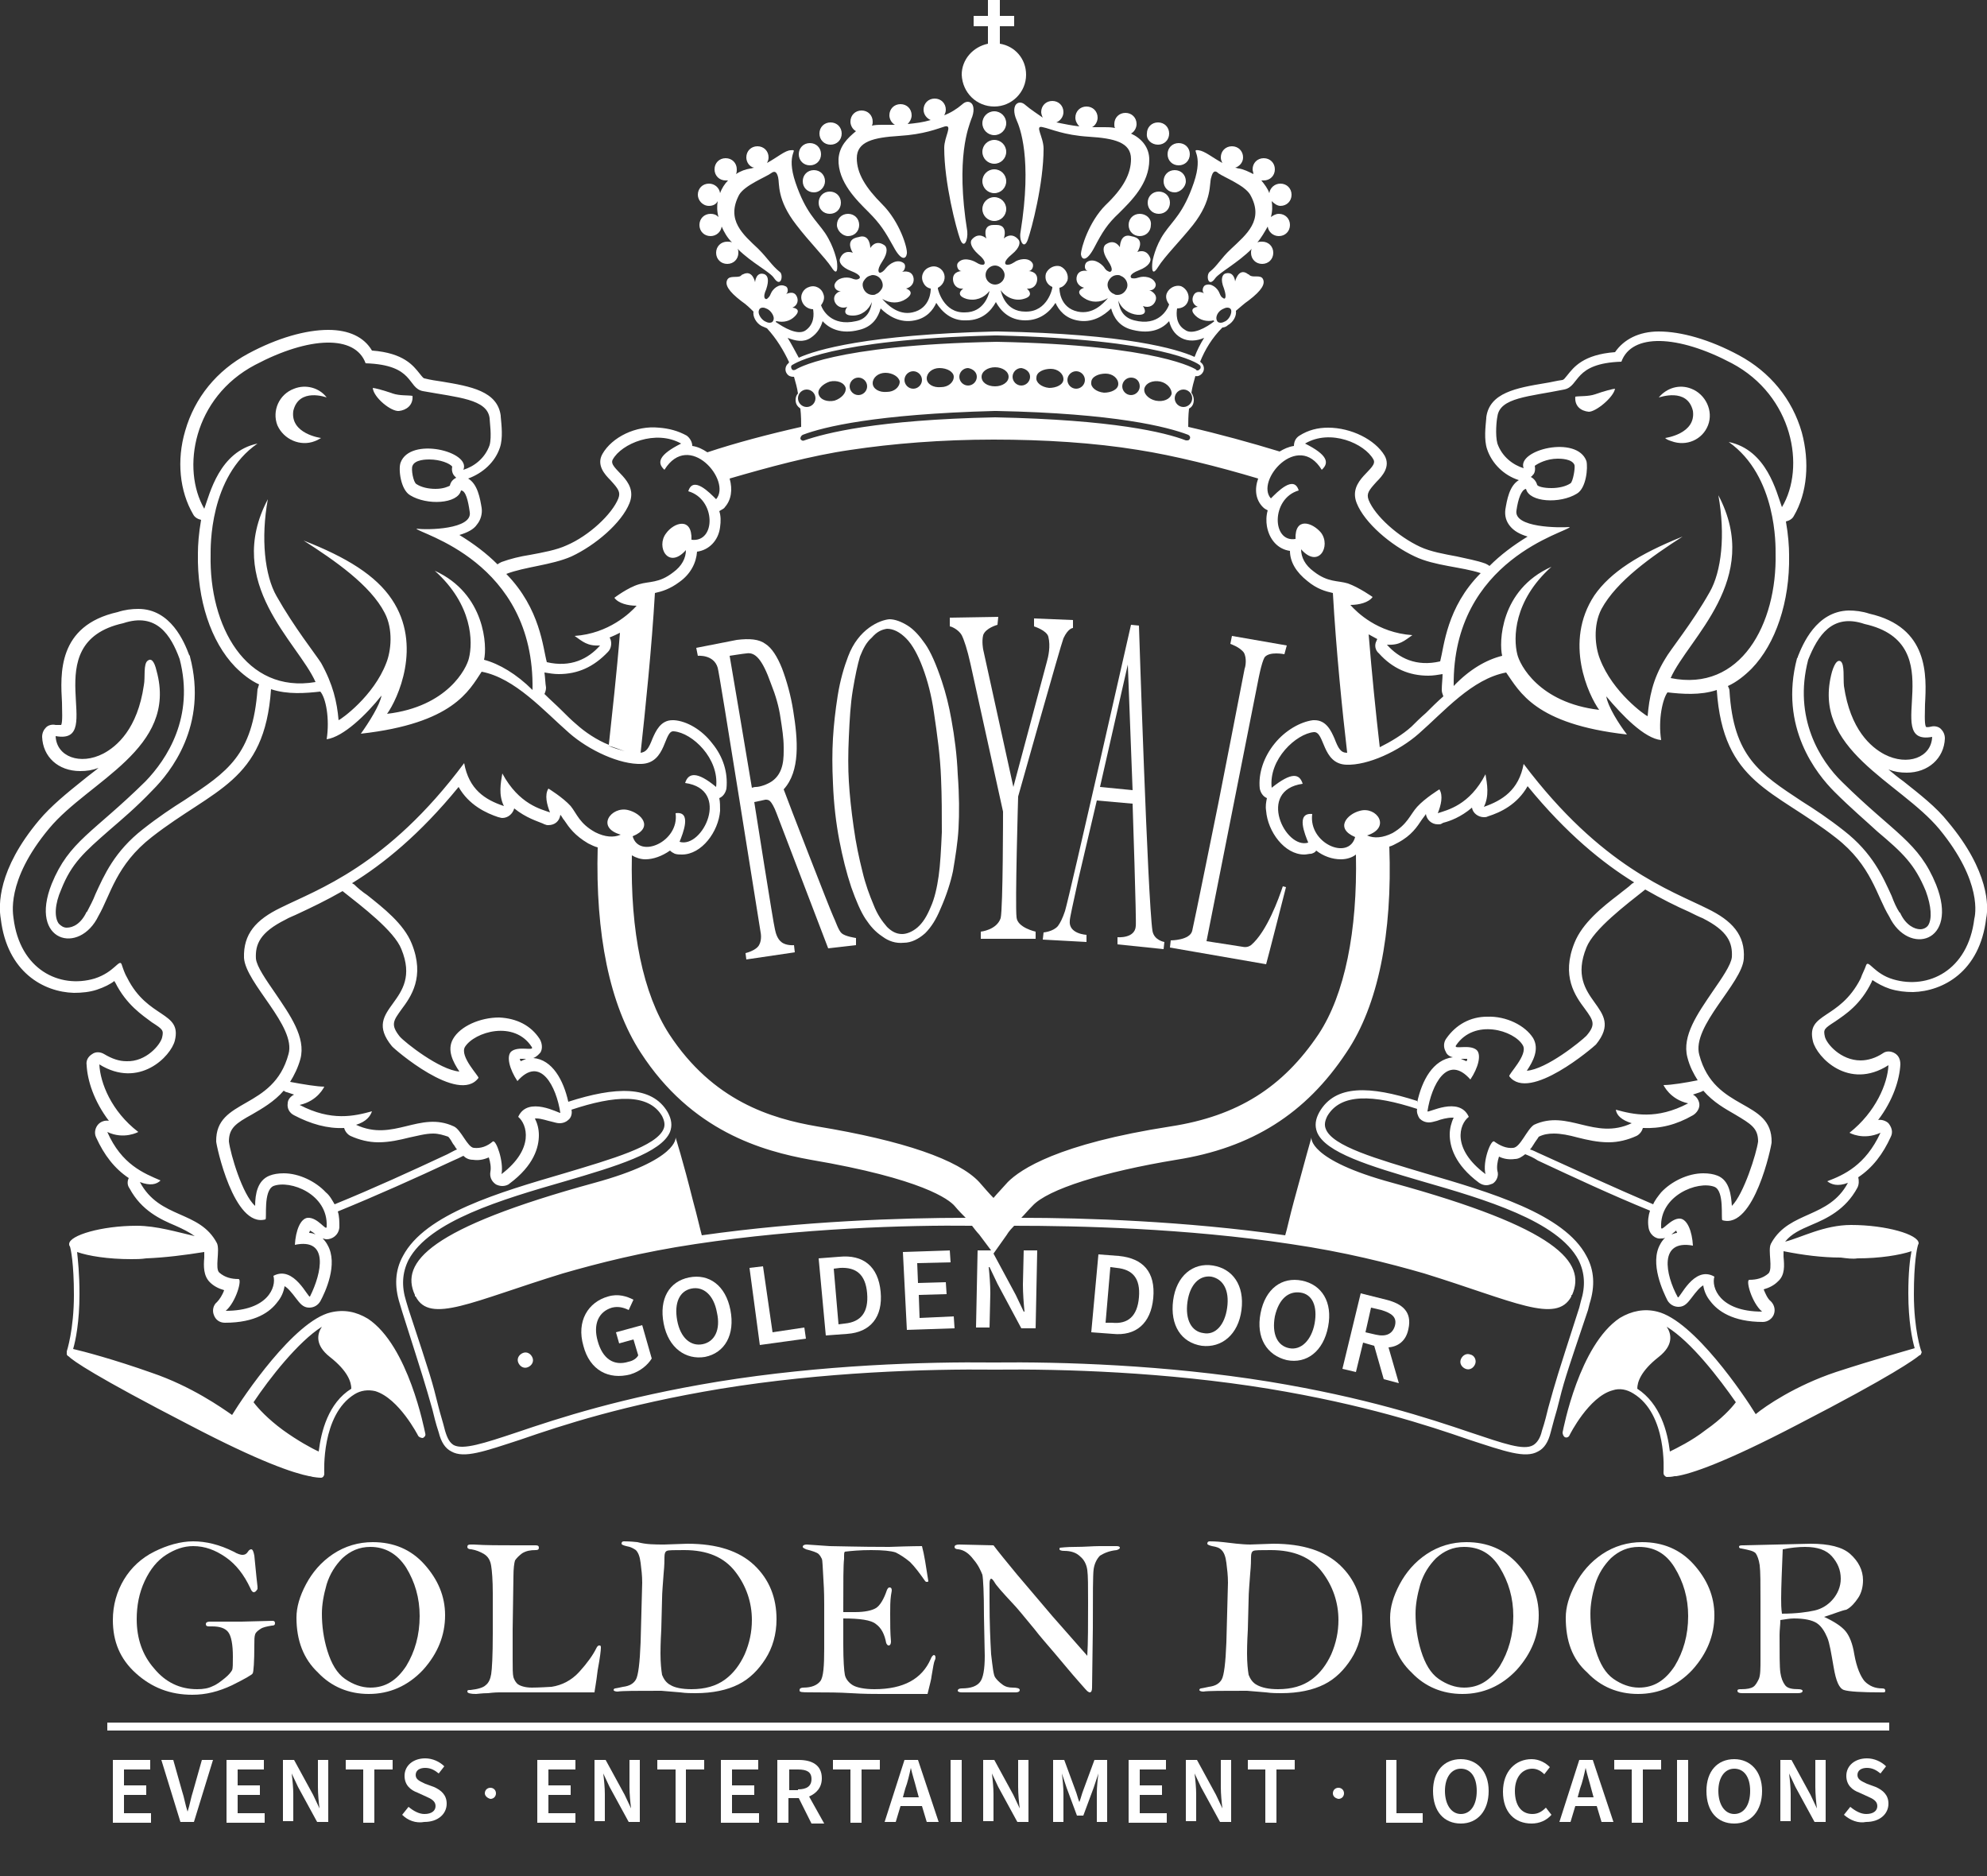 <?xml version="1.0" encoding="utf-8"?>
<!-- Generator: Adobe Illustrator 23.0.1, SVG Export Plug-In . SVG Version: 6.00 Build 0)  -->
<svg version="1.1" id="Ebene_1" xmlns="http://www.w3.org/2000/svg" xmlns:xlink="http://www.w3.org/1999/xlink" x="0px" y="0px"
	 viewBox="0 0 250 236" style="enable-background:new 0 0 250 236;" xml:space="preserve">
<rect x="0" y="0" width="250" height="236" fill="#333333" stroke="none"/>
<style type="text/css">
	.st0{fill:#FFFFFF;}
</style>
<g>
	<rect x="13.5" y="216.7" class="st0" width="224.2" height="1"/>
	<path class="st0" d="M65.8,170.2c-0.5,0.2-0.8,0.7-0.6,1.2s0.7,0.8,1.2,0.6c0.5-0.2,0.8-0.7,0.6-1.2S66.3,170,65.8,170.2z"/>
	<path class="st0" d="M185,170.4c-0.5-0.2-1,0.1-1.2,0.6c-0.2,0.5,0.1,1,0.6,1.2s1-0.1,1.2-0.6C185.8,171.1,185.5,170.5,185,170.4z"
		/>
	<path class="st0" d="M143.4,26.9c-0.8,0-1.4,0.6-1.4,1.4c0,0.8,0.6,1.4,1.4,1.4s1.4-0.6,1.4-1.4C144.9,27.5,144.2,26.9,143.4,26.9z
		"/>
	<path class="st0" d="M125.1,13.4c2.2,0,4-1.8,4-4c0-2-1.4-3.6-3.3-3.9V3.3h1.8V2h-1.8V0h-1.5v2h-1.8v1.3h1.8v2.2
		c-1.9,0.4-3.3,2-3.3,3.9C121.1,11.7,122.9,13.4,125.1,13.4z"/>
	<circle class="st0" cx="125.1" cy="26.3" r="1.5"/>
	<path class="st0" d="M129,13.2c0,0-0.5-0.5-1-0.2s-0.5,1.2-0.1,2.1c0.4,0.9,2,4.8,0.5,14.1c-0.2,1,0.4,2.3,0.9,1
		c0.5-1.4,2-7.1,2-11.5c0-1.5-1.2-3-0.1-2.7c1,0.2,2.6,1,5.8,1.2s5.3,0.7,5.3,2.8c0,1.9-1,3.7-3.2,5.8c-2.1,2.1-3.1,5.4-3.1,6.2
		c0.1,0.7,0.7,1,1.7-0.9c1-1.9,1.6-2.9,3.1-4.3c1.5-1.5,3.8-3.7,3.8-6.7c0-1.6-1-2.7-2.3-3.3c0.4-0.2,0.7-0.7,0.7-1.2
		c0-0.8-0.6-1.4-1.4-1.4s-1.4,0.6-1.4,1.4c0,0.2,0,0.4,0.1,0.5c-0.5-0.1-0.9-0.1-1.3-0.1c-0.5,0-1,0-1.6,0c0.4-0.2,0.7-0.7,0.7-1.2
		c0-0.8-0.6-1.4-1.4-1.4s-1.4,0.6-1.4,1.4c0,0.4,0.2,0.8,0.5,1.1c-0.9-0.1-1.9-0.3-2.9-0.5c0.5-0.2,0.9-0.7,0.9-1.3
		c0-0.8-0.6-1.4-1.4-1.4s-1.4,0.6-1.4,1.4c0,0.2,0.1,0.5,0.2,0.7C130.5,14.3,129.7,13.8,129,13.2z"/>
	<path class="st0" d="M147.2,25.5c0-0.8-0.6-1.4-1.4-1.4s-1.4,0.6-1.4,1.4s0.6,1.4,1.4,1.4C146.6,26.9,147.2,26.3,147.2,25.5z"/>
	<path class="st0" d="M146.5,29.3c-1.2,1.7-1.5,3.6-1.5,3.6s-0.3,2.3,0.7,0.7c0.8-1.3,2.8-3.3,4.4-5.3c2.5-3.2,2-5.2,2.3-6
		c0.2-0.8,0.5-0.9,0.9-0.5c0.7,0.5,3.3,1.5,4,2.7c1.8,3.2-0.5,5-2.4,6.8c-1.3,1.2-1.7,2.1-2.7,2.9c-0.5,0.4-0.2,2.1,0.7,0.8
		c0.5-0.7,2.8-1.9,4.6-3.7c-0.1,0.2-0.1,0.3-0.1,0.5c0,0.8,0.6,1.4,1.4,1.4s1.4-0.6,1.4-1.4c0-0.8-0.6-1.4-1.4-1.4
		c-0.2,0-0.4,0-0.6,0.1c0.5-0.6,0.9-1.3,1.3-2c0.1,0.7,0.7,1.2,1.4,1.2c0.8,0,1.4-0.6,1.4-1.4c0-0.8-0.6-1.4-1.4-1.4
		c-0.4,0-0.7,0.2-1,0.4c0.2-0.7,0.2-1.4,0.1-2c0.3,0.3,0.7,0.6,1.1,0.6c0.8,0,1.4-0.6,1.4-1.4c0-0.8-0.6-1.4-1.4-1.4
		c-0.7,0-1.3,0.5-1.4,1.2c-0.2-0.6-0.6-1.1-1-1.6c0.1,0,0.2,0,0.3,0c0.8,0,1.4-0.6,1.4-1.4c0-0.8-0.6-1.4-1.4-1.4s-1.4,0.6-1.4,1.4
		c0,0.2,0.1,0.4,0.1,0.6c-0.6-0.3-1.2-0.6-1.8-0.7c-0.2,0-0.3-0.1-0.5-0.1c0.6-0.2,1-0.7,1-1.3c0-0.8-0.6-1.4-1.4-1.4
		s-1.4,0.6-1.4,1.4c0,0.3,0.1,0.5,0.2,0.7c-1.3-0.7-2.2-1.5-3-1.6c-1.1-0.1,0.7,0.3-0.6,4.1S147.6,27.7,146.5,29.3z"/>
	<path class="st0" d="M147.8,24.2c0.7,0,1.4-0.7,1.4-1.4c0-0.8-0.6-1.4-1.4-1.4s-1.4,0.6-1.4,1.4C146.4,23.6,147,24.2,147.8,24.2z"
		/>
	<path class="st0" d="M148.3,20.8c0.8,0,1.4-0.6,1.4-1.4s-0.6-1.4-1.4-1.4s-1.4,0.6-1.4,1.4S147.5,20.8,148.3,20.8z"/>
	<path class="st0" d="M145.7,18.2c0.8,0,1.4-0.6,1.4-1.4c0-0.8-0.6-1.4-1.4-1.4s-1.4,0.6-1.4,1.4C144.2,17.6,144.9,18.2,145.7,18.2z
		"/>
	<circle class="st0" cx="125.1" cy="22.8" r="1.5"/>
	<circle class="st0" cx="125.1" cy="19.1" r="1.5"/>
	<circle class="st0" cx="125.1" cy="15.5" r="1.5"/>
	<path class="st0" d="M105.5,20c-0.1,2.9,2.3,5.2,3.8,6.7s2.1,2.5,3.1,4.3c1,1.9,1.6,1.6,1.7,0.9c0.1-0.7-0.9-4-3.1-6.2
		c-2.1-2.1-3.2-3.9-3.2-5.8c0-2.1,2.1-2.6,5.3-2.8c3.2-0.2,4.8-0.9,5.8-1.2c1-0.2-0.1,1.3-0.1,2.7c0,4.4,1.5,10.1,2,11.5
		c0.5,1.3,1,0.1,0.9-1c-1.5-9.3,0.2-13.2,0.5-14.1c0.4-0.9,0.4-1.8-0.1-2.1s-1,0.2-1,0.2c-0.7,0.6-1.5,1.1-2.3,1.4
		c0.1-0.2,0.2-0.4,0.2-0.7c0-0.8-0.6-1.4-1.4-1.4c-0.8,0-1.4,0.6-1.4,1.4c0,0.6,0.4,1.1,0.9,1.3c-1,0.3-1.9,0.4-2.9,0.5
		c0.3-0.3,0.5-0.7,0.5-1.1c0-0.8-0.6-1.4-1.4-1.4c-0.8,0-1.4,0.6-1.4,1.4c0,0.5,0.3,1,0.7,1.2c-0.6,0-1.1,0-1.6,0
		c-0.4,0-0.8,0-1.3,0.1c0.1-0.2,0.1-0.3,0.1-0.5c0-0.8-0.6-1.4-1.4-1.4c-0.8,0-1.4,0.6-1.4,1.4c0,0.5,0.3,1,0.7,1.2
		C106.6,17.4,105.6,18.4,105.5,20z"/>
	<path class="st0" d="M89.2,25.9c0.5,0,0.9-0.2,1.1-0.6c-0.1,0.6-0.1,1.3,0.1,2c-0.3-0.3-0.6-0.4-1-0.4c-0.8,0-1.4,0.6-1.4,1.4
		c0,0.8,0.6,1.4,1.4,1.4c0.7,0,1.3-0.5,1.4-1.2c0.3,0.7,0.7,1.4,1.3,2c-0.2-0.1-0.4-0.1-0.6-0.1c-0.8,0-1.4,0.6-1.4,1.4
		c0,0.8,0.6,1.4,1.4,1.4s1.4-0.6,1.4-1.4c0-0.2,0-0.3-0.1-0.5c1.8,1.8,4.1,2.9,4.6,3.7c0.9,1.3,1.2-0.5,0.7-0.8
		c-1-0.8-1.5-1.7-2.7-2.9c-1.9-1.8-4.1-3.6-2.4-6.8c0.7-1.2,3.3-2.2,4-2.7c0.4-0.3,0.7-0.3,0.9,0.5c0.2,0.8-0.2,2.8,2.3,6
		c1.6,2.1,3.6,4.1,4.4,5.3c1,1.6,0.7-0.7,0.7-0.7s-0.3-1.8-1.5-3.6c-1.1-1.6-2.4-2.5-3.7-6.3c-1.3-3.8,0.5-4.2-0.6-4.1
		c-0.7,0-1.7,0.9-3,1.6c0.1-0.2,0.2-0.4,0.2-0.7c0-0.8-0.6-1.4-1.4-1.4c-0.8,0-1.4,0.6-1.4,1.4c0,0.6,0.4,1.2,1,1.3
		c-0.2,0-0.3,0.1-0.5,0.1c-0.6,0.1-1.2,0.3-1.8,0.7c0.1-0.2,0.1-0.4,0.1-0.6c0-0.8-0.6-1.4-1.4-1.4s-1.4,0.6-1.4,1.4
		c0,0.8,0.6,1.4,1.4,1.4c0.1,0,0.2,0,0.3,0c-0.4,0.4-0.8,1-1,1.6c-0.1-0.7-0.7-1.2-1.4-1.2c-0.8,0-1.4,0.6-1.4,1.4
		C87.8,25.2,88.4,25.9,89.2,25.9z"/>
	<path class="st0" d="M103.8,22.8c0-0.8-0.6-1.4-1.4-1.4c-0.8,0-1.4,0.6-1.4,1.4c0,0.8,0.6,1.4,1.4,1.4
		C103.2,24.2,103.8,23.5,103.8,22.8z"/>
	<path class="st0" d="M101.9,20.8c0.8,0,1.4-0.6,1.4-1.4s-0.6-1.4-1.4-1.4c-0.8,0-1.4,0.6-1.4,1.4S101.1,20.8,101.9,20.8z"/>
	<path class="st0" d="M104.5,18.2c0.8,0,1.4-0.6,1.4-1.4c0-0.8-0.6-1.4-1.4-1.4s-1.4,0.6-1.4,1.4C103.1,17.6,103.7,18.2,104.5,18.2z
		"/>
	<path class="st0" d="M106.7,29.7c0.8,0,1.4-0.6,1.4-1.4c0-0.8-0.6-1.4-1.4-1.4s-1.4,0.6-1.4,1.4C105.3,29,106,29.7,106.7,29.7z"/>
	<path class="st0" d="M104.4,26.9c0.8,0,1.4-0.6,1.4-1.4s-0.6-1.4-1.4-1.4c-0.8,0-1.4,0.6-1.4,1.4S103.6,26.9,104.4,26.9z"/>
	<path class="st0" d="M87.8,82.5c0,0,2-0.2,2.5,1.5c0.2,0.5,5.3,32.8,5.4,33.3c0,0,0.2,0.9-0.2,1.6c-0.4,0.7-1.7,1-1.7,1l0.1,0.8
		l6.1-0.9l-0.1-0.9c0,0-1,0.1-1.6-0.4c-0.5-0.4-0.7-1.1-0.8-1.6c-0.2-0.7-2.5-15.4-2.6-16l1.4-0.3c0.2,0,0.4,0,0.6,0.2
		c0.2,0.2,0.5,0.7,0.8,1.5l6.5,17l3.5-0.4V118c0,0-1.4-0.2-1.8-0.6c-0.4-0.3-0.8-1.6-1.1-2.2c-0.3-0.6-5.7-14.5-6.2-15.9
		c2.1-2.3,1.8-6.2,1.2-9.9c-0.3-1.9-0.8-3.7-1.4-5.3c-0.6-1.5-1.3-2.6-2.1-3.1c-0.8-0.6-2-0.7-3.6-0.5l-5.1,1L87.8,82.5z M93.9,82.2
		c1.1-0.2,2,0.7,3.1,3.8c0.6,1.5,1,2.9,1.2,4.3c0.2,1.3,0.4,2.5,0.4,3.7c0,1.2,0.1,3.2-1.5,4.3c-0.6,0.4-1.5,0.7-2,0.7
		c-0.1,0-0.2,0-0.5,0.1c-0.4-2.5-2.8-16.6-2.8-16.6S93.7,82.2,93.9,82.2z"/>
	<path class="st0" d="M121,79.9c0.3,0.6,0.7,1.8,1.1,3.6l4.1,18.6c0,0,0,12.1-0.3,13.4c-0.5,1.5-2.5,1.7-2.5,1.7v0.9h6.9v-0.9
		c0,0-2.3-0.5-2.4-1.8c-0.2-1.6,0.2-15.2,0.2-15.2s5.4-19.2,5.7-19.9C134.4,79,135,79,135,79v-1l-4.9-0.2v1c0,0,1.6,0.5,1.8,1.3
		c0.3,1.2,0,2.5-0.2,3.2c0,0-4.1,15.3-4.2,15.7l-3.8-17.3c0,0-0.2-1,0-1.8c0.3-0.9,1.8-1.3,1.8-1.3l0.1-1l-6.1,0.1v1.1
		C119.7,78.8,120.6,79.2,121,79.9z"/>
	<path class="st0" d="M133.1,116.5c-0.6,0.7-1.8,0.8-1.8,0.8l-0.1,0.9l5.5,0.3v-0.9c0,0-2.3-0.1-2.1-1.8c0-0.3,0.4-2.1,1.1-5.3
		l2.3-9.8l4.5,0.4c0,0,0.5,15,0.4,15.4c-0.1,1.6-2.3,1.4-2.3,1.4v0.9l5.8,0.6l0.1-0.9c0,0-1.3-0.2-1.5-1.4c-0.6-4-1.7-38.4-1.7-38.4
		l-1-0.1c0,0-7.7,34-8.3,36C133.7,115.5,133.4,116.1,133.1,116.5z M141.9,83.6l0.6,15.8l-4.1-0.4L141.9,83.6z"/>
	<path class="st0" d="M161.8,111.6l-0.4-0.1c-0.5,1.5-2,5.7-4,7.4c-0.3,0.2-0.6,0.3-1.1,0.2l-4.5-0.7l6.5-32.8c0,0,0.4-2.2,0.8-2.9
		c0.6-0.8,2.5-0.4,2.5-0.4l0.3-1.1L155,80l-0.2,1c0,0,1.2,0.4,1.7,1.1c0.4,0.7,0.2,1.8,0.1,2c-0.2,1.1-3.3,16.9-3.3,16.9
		s-3.2,15.8-3.3,16.1c-0.3,1.2-2.7,1.2-2.7,1.2l-0.1,0.9l12.1,2.1C159.4,121,161.6,112.4,161.8,111.6z"/>
	<path class="st0" d="M39.6,55.5c0.3-0.1,0.6-0.3,0.8-0.4c0,0-3.9-0.5-3.5-3.4c0.7-3,4.2-1.7,4.2-1.7c-0.9-1.2-2.6-1.7-4.1-1.1
		c-1.9,0.7-2.8,2.8-2.1,4.6C35.7,55.3,37.8,56.2,39.6,55.5z"/>
	<path class="st0" d="M50.2,51.7c0.9-0.1,1.8-0.7,1.7-1.9c-0.6-0.1-1.6,0-2.5-0.3c-1.1-0.4-2.3-0.7-2.5-0.7
		C47,50,49.2,51.8,50.2,51.7z"/>
	<path class="st0" d="M203.2,48.9c-0.2,0-1.4,0.3-2.5,0.7c-0.9,0.3-1.9,0.2-2.5,0.3c-0.1,1.2,0.7,1.8,1.7,1.9
		C200.8,51.8,203,50,203.2,48.9z"/>
	<path class="st0" d="M213,51.7c0.4,2.9-3.5,3.4-3.5,3.4c0.2,0.2,0.5,0.3,0.8,0.4c1.9,0.7,3.9-0.2,4.6-2c0.7-1.8-0.3-3.9-2.1-4.6
		c-1.5-0.6-3.1-0.1-4.1,1.1C208.8,50,212.3,48.7,213,51.7z"/>
	<path class="st0" d="M245.1,103.4c-1.5-1.9-3.6-3.5-5.6-5.1c-0.7-0.5-1.3-1-1.9-1.5c0.8,0.3,1.5,0.4,2.3,0.4c2.7,0,4.7-1.8,4.8-4.3
		c0-0.5-0.2-0.9-0.5-1.2s-0.8-0.4-1.2-0.3c-0.4,0.1-0.7,0.1-0.7,0c-0.2-0.4-0.1-2-0.1-2.8c0.2-3.6,0.5-9.7-7-11.4
		c-0.9-0.3-1.8-0.4-2.6-0.4c-4.1,0.1-5.8,4.3-6.4,5.8c0,0.1,0,0.1-0.1,0.2c-2.3,8.7,2.5,14.6,4.7,16.8c2.1,2.1,4,3.7,5.4,5
		c3.2,2.7,4.7,4.1,6.1,7.5c0.7,1.9,0.8,3.5,0.3,4.3c-0.2,0.3-0.6,0.5-1,0.5c-0.7,0-1.8-0.5-2.5-2c0,0,0-0.1-0.1-0.1
		c-0.4-0.6-0.7-1.3-1-2.1c-1.1-2.4-2.4-5.4-6-8.2c-1.9-1.5-3.7-2.7-5.3-3.7c-5.3-3.5-8.6-5.6-9.1-13.9c0-0.2-0.1-0.4-0.2-0.6
		c1.1-0.5,2.1-1.3,3-2.2c3-3.1,4.8-8.4,4.7-14.2v-0.1c0-1-0.1-2.5-0.4-4.2c0.4-0.1,0.8-0.3,1-0.7c1.7-2.9,2-6.8,1-10.5
		c-1.2-4.2-4-7.6-7.9-9.7c-3.7-2-7.3-3-10.1-3c-2.5,0-4.4,1-5.5,2.6c-4,0.3-5.2,1.9-6,2.9c-0.4,0.5-0.4,0.5-0.6,0.6
		c-0.8,0.1-1.5,0.3-2.2,0.4c-3.6,0.6-7,1.2-7.4,4.3v0.1c-0.1,1.1-0.3,2.7,0.1,3.9c0.6,1.8,2.1,3.3,4,3.9c-1.2,0.7-1.5,2.5-1.7,3.7
		c-0.1,0.8,0.1,1.5,0.6,2.1c0.5,0.6,1.2,1,2.2,1.3c-1.8,1.1-3.4,2.3-4.8,3.7c-0.1-0.1-0.3-0.2-0.5-0.3c-1.1-0.4-2.3-0.6-3.6-0.9
		c-1.6-0.3-3.3-0.6-4.6-1.2c-2.8-1.3-5.7-3.9-6.5-5.9c-0.3-0.8,0-1.2,1-2.3c0.7-0.7,1.8-1.9,1-3.3c-1.2-2-4.2-3.5-7.1-3.5
		c-1.3,0-2.5,0.3-3.6,1c-0.5,0.3-0.7,0.8-0.7,1.3c-0.7,0.1-1.3,0.4-1.8,0.7c-3.6-1.1-7.6-2.2-11.5-3.1c0-0.6,0-1.4,0.1-2.3
		c0.4-0.2,0.6-0.6,0.6-1.1c0-0.3-0.1-0.6-0.3-0.9c0.1-0.7,0.3-1.4,0.5-2.1c0.3,0.1,0.7-0.1,0.9-0.4c0.3-0.4,0.2-1-0.2-1.3
		c0,0,0,0-0.1-0.1c0.6-1.5,1.5-3,2.8-4.3c0.2,0,0.5-0.1,0.7-0.3c0.7-0.4,1.1-1.2,1-1.8c0.5-0.4,1-0.9,1.6-1.3
		c1.7-1.3,2.1-2.1,1.8-2.7c-0.3-0.6-1.3-0.1-1.7-0.5c-0.2-0.2-0.1,0-0.3-0.2c-1.1-0.7-1.5,1-1.5,1s-0.1-1.3-1.2-1
		c-0.4,0.1-0.7,0.7-0.2,1.9c0.4,1.2,0.1,1.4-0.1,1.2c-0.2-0.1-0.3-0.2-0.5-0.7c-0.2-0.5-1-1.3-1.8-0.9c-0.3,0.2-0.4,0.8-0.1,1
		c0,0-0.9-0.5-1.3,0.2c-0.3,0.5-0.2,1.2,0.5,1.5c0,0-1.3,0.1-0.3,1.1c0.6,0.6,1.5,0.8,2.3,0.6c0,0,0,0.1,0.1,0.1
		c-1,0.8-2.8,1.8-3.7,1.1c-1.2-0.7-1.1-2.1-1-2.7c0.6,0,1.2-0.3,1.4-1c0.2-0.7-0.2-1.5-0.9-1.8c-0.7-0.2-1.5,0.2-1.8,0.9
		c-0.2,0.5,0,1,0.3,1.4c-0.2,0.6-1.3,2.8-4.4,2c-1.6-0.4-1.9-1.7-2-2.5c0.4,1.1,1.4,1.7,2.4,1.8c1.6,0.1,0.7-1.1,0.7-1.1
		c0.8,0.3,1.4-0.1,1.6-0.7c0.3-0.9-0.8-1.3-0.8-1.3c0.5,0.1,0.9-0.4,0.8-0.8c-0.3-0.9-1.5-1-2.1-0.8c-0.6,0.2-0.7,0.1-0.9,0.1
		c-0.2-0.1-0.4-0.5,0.9-1s1.6-1.2,1.4-1.6c-0.5-1.2-1.6-0.7-1.6-0.7s1-1.5-0.4-1.9c-0.3-0.1-0.1,0-0.4-0.1c-1.4-0.4-1.4,1.4-1.4,1.4
		s-0.6-1.1-1.7-0.4c-0.4,0.2-0.6,0.9,0.2,2.1c0.8,1.2,0.4,1.4,0.2,1.4c-0.2-0.1-0.4-0.1-0.7-0.6c-0.4-0.5-1.4-1.2-2.2-0.6
		c-0.3,0.3-0.3,1,0.2,1.1c0,0-1.1-0.3-1.4,0.6c-0.2,0.6,0.1,1.3,0.9,1.5c0,0-1.4,0.4,0,1.3c0.9,0.6,2,0.6,3,0
		c-0.6,0.7-1.9,2.1-3.8,1.7c-2.3-0.5-2.3-2.8-2.3-2.9v-0.1c0.5-0.1,0.8-0.5,1-0.9c0.2-0.7-0.2-1.5-0.9-1.8c-0.7-0.2-1.5,0.2-1.8,0.9
		c-0.2,0.7,0.1,1.4,0.8,1.7c0,0,0,0,0,0.1c0,0.1-0.6,3-3.3,3H129c-2.5,0-3-2.3-3.1-2.7c0.7,1,1.9,1.4,2.9,1.1
		c1.5-0.4,0.4-1.3,0.4-1.3c0.8,0.1,1.3-0.5,1.3-1.2c0-1-1.1-1-1.1-1c0.5,0,0.7-0.7,0.5-1c-0.5-0.8-1.8-0.5-2.3-0.1
		c-0.5,0.3-0.6,0.3-0.9,0.3c-0.3,0-0.5-0.4,0.6-1.3c1.1-0.9,1.1-1.6,0.8-1.9c-0.9-1-1.8-0.1-1.8-0.1s0.6-1.7-0.9-1.7
		c-0.3,0-0.1,0-0.4,0c-1.5,0-0.9,1.7-0.9,1.7s-0.9-0.9-1.8,0.1c-0.3,0.3-0.2,1,0.8,1.9c1.1,0.9,0.8,1.3,0.6,1.3
		c-0.3,0-0.4,0-0.9-0.3c-0.5-0.3-1.7-0.7-2.3,0.1c-0.2,0.3,0,1,0.5,1c0,0-1.1,0-1.1,1c0,0.7,0.5,1.3,1.3,1.2c0,0-1.2,0.8,0.4,1.3
		c1.1,0.3,2.2-0.1,2.9-1c-0.1,0.5-0.7,2.7-3.1,2.7c-2.7,0.1-3.4-2.9-3.4-3c0,0,0,0,0-0.1c0.6-0.3,1-1,0.8-1.7
		c-0.2-0.7-1-1.2-1.8-0.9c-0.7,0.2-1.2,1-0.9,1.8c0.2,0.5,0.5,0.8,1,0.9v0.1c0,0.1,0,2.4-2.3,2.9c-1.8,0.4-3.2-1-3.8-1.7
		c1,0.6,2.1,0.6,3,0c1.3-0.9,0-1.3,0-1.3c0.8-0.2,1.1-0.9,0.9-1.5c-0.3-0.9-1.4-0.6-1.4-0.6c0.4-0.2,0.5-0.9,0.2-1.1
		c-0.8-0.6-1.8,0.1-2.2,0.6c-0.4,0.5-0.5,0.5-0.7,0.6c-0.2,0.1-0.6-0.2,0.2-1.4c0.8-1.2,0.6-1.9,0.2-2.1c-1.1-0.7-1.7,0.4-1.7,0.4
		s0-1.8-1.4-1.4c-0.3,0.1-0.1,0-0.4,0.1c-1.4,0.4-0.4,1.9-0.4,1.9s-1.1-0.5-1.6,0.7c-0.2,0.4,0.1,1.1,1.4,1.6s1.2,0.9,0.9,1
		c-0.2,0.1-0.4,0.1-0.9-0.1c-0.6-0.2-1.8-0.1-2.1,0.8c-0.1,0.4,0.3,0.9,0.8,0.8c0,0-1.1,0.3-0.8,1.3c0.2,0.6,0.9,1,1.6,0.7
		c0,0-0.9,1.1,0.7,1.1c1.1,0,2-0.7,2.4-1.7c-0.1,0.7-0.4,2.1-2,2.4c-3.1,0.7-4.2-1.4-4.4-2c0.3-0.4,0.5-0.9,0.3-1.4
		c-0.2-0.7-1-1.2-1.8-0.9c-0.7,0.2-1.2,1-0.9,1.8c0.2,0.6,0.8,1,1.4,1c0.1,0.6,0.2,1.9-1,2.7c-1,0.6-2.7-0.4-3.7-1.1
		c0,0,0-0.1,0.1-0.1c0.9,0.2,1.7,0,2.3-0.6c1-1-0.3-1.1-0.3-1.1c0.7-0.3,0.8-1,0.5-1.5c-0.4-0.7-1.3-0.2-1.3-0.2
		c0.3-0.2,0.3-0.9-0.1-1c-0.8-0.4-1.6,0.4-1.8,0.9c-0.2,0.5-0.3,0.5-0.5,0.7c-0.2,0.1-0.6-0.1-0.1-1.2c0.4-1.2,0.2-1.7-0.2-1.9
		c-1.1-0.4-1.2,1-1.2,1s-0.3-1.6-1.5-1c-0.2,0.1-0.1,0-0.3,0.2c-0.4,0.3-1.4-0.1-1.7,0.5c-0.3,0.6,0.1,1.4,1.8,2.7
		c0.6,0.4,1.1,0.9,1.5,1.3c-0.1,0.6,0.3,1.4,1,1.8c0.2,0.1,0.5,0.2,0.7,0.3c1.2,1.3,2.1,2.8,2.8,4.3c0,0-0.1,0-0.1,0.1
		C98.8,46,98.7,46.6,99,47c0.2,0.3,0.5,0.4,0.8,0.4c0.1,0,0.1,0,0.1,0c0.2,0.7,0.4,1.4,0.5,2.1c-0.2,0.2-0.3,0.5-0.3,0.8
		c0,0.5,0.2,0.8,0.6,1.1c0.1,0.9,0.1,1.7,0.1,2.3c-4,0.9-8.2,2-11.8,3.2c-0.6-0.4-1.2-0.7-1.9-0.8c0-0.5-0.3-1-0.7-1.3
		c-1.1-0.6-2.2-0.9-3.5-1C80,53.5,77,55,75.8,57.1c-0.8,1.4,0.3,2.6,1,3.3c1,1.1,1.3,1.5,1,2.3c-0.8,2-3.7,4.7-6.5,5.9
		c-1.3,0.6-3,0.9-4.6,1.2c-1.3,0.2-2.5,0.5-3.6,0.9c-0.2,0.1-0.4,0.2-0.5,0.3c-1.4-1.4-3-2.6-4.8-3.7c1-0.3,1.8-0.7,2.2-1.3
		c0.5-0.6,0.7-1.4,0.6-2.1c-0.2-1.2-0.5-3-1.7-3.7c1.9-0.7,3.4-2.1,4-3.9c0.4-1.2,0.2-2.8,0.1-3.9v-0.1c-0.4-3.1-3.8-3.7-7.4-4.3
		c-0.7-0.1-1.4-0.2-2.2-0.4c-0.1,0-0.2-0.1-0.6-0.6c-0.8-1-2-2.6-6-2.9c-1-1.7-2.9-2.6-5.5-2.6c-2.8,0-6.4,1-10.1,3
		c-3.9,2.1-6.7,5.5-7.9,9.7c-1.1,3.7-0.7,7.6,1,10.5c0.2,0.4,0.6,0.6,1,0.7c-0.3,1.7-0.4,3.2-0.4,4.2v0.1c-0.1,5.7,1.6,11,4.7,14.2
		c0.9,0.9,1.9,1.7,3,2.2c-0.1,0.2-0.1,0.4-0.2,0.6c-0.6,8.3-3.8,10.4-9.1,13.9c-1.6,1-3.4,2.2-5.3,3.7c-3.6,2.8-4.9,5.8-6,8.2
		c-0.3,0.8-0.7,1.5-1,2.1c0,0,0,0.1-0.1,0.1c-0.7,1.5-1.7,2-2.5,2c-0.4,0-0.7-0.2-1-0.5c-0.6-0.8-0.5-2.5,0.3-4.3
		c1.3-3.3,2.9-4.7,6.1-7.5c1.5-1.3,3.3-2.8,5.4-5c2.2-2.2,7-8.1,4.7-16.8c0-0.1,0-0.1-0.1-0.2c-0.6-1.6-2.3-5.8-6.4-5.8
		c-0.8,0-1.7,0.1-2.6,0.4c-7.6,1.7-7.2,7.8-7,11.4c0,0.9,0.1,2.4-0.1,2.8c-0.1,0-0.4,0-0.7,0c-0.4-0.1-0.9,0-1.2,0.3
		s-0.5,0.7-0.5,1.2c0.1,2.5,2,4.3,4.8,4.3c0.8,0,1.5-0.1,2.3-0.4c-0.6,0.5-1.3,1-1.9,1.5c-2,1.6-4.1,3.3-5.6,5.1
		c-5.2,6.2-5.1,10.7-4.8,12.4c0.8,6.7,5.4,9.2,9.2,9.3c1,0,2-0.1,2.9-0.4c0.9-0.3,1.7-0.7,2.2-1.1c0,0.1,0.1,0.2,0.1,0.2
		c1.4,2.8,3.4,4.1,4.6,5c1.4,0.9,1.5,1,1.3,1.9c-0.2,0.9-2,3.1-4.5,3c-0.9,0-1.8-0.3-2.8-0.9c-0.5-0.3-1.1-0.3-1.5,0
		c-0.5,0.3-0.8,0.8-0.7,1.4c0.1,1.9,0.9,4.5,2.8,7c-0.5-0.1-1,0.1-1.3,0.4c-0.4,0.4-0.6,1.1-0.3,1.7c1,2.2,2.3,3.9,4.1,5.1
		c-0.2,0.4-0.2,0.9,0.1,1.3c1.5,2.8,3.9,3.9,5.8,4.7c0.9,0.4,1.7,0.8,2.4,1.3c-2.2-0.5-4.8-1.3-7.3-1.3c-4.4,0-8.5,1.2-8.5,2.3
		c0,0.1,0,0.2,0.1,0.3c0.1,0.3,0.5,2.1,0.5,6.1c0,4.4-0.9,7.1-0.9,7.1c0,0.1,0,0.3,0,0.4c0.1,0.1,0.1,0.2,0.2,0.2
		c0.6,0.6,3.3,2.5,15.3,8.7c8.8,4.6,13,6,15,6.4c0.2,0,0.4,0.1,0.5,0.1c0.6,0.1,1,0.1,1,0.1c0.1,0,0.3-0.1,0.3-0.2
		c0.1-0.1,0.1-0.2,0.1-0.4c0-0.1-0.4-7.3,3.8-9.9c0.8-0.5,1.7-0.6,2.6-0.4c3,0.9,5.4,5.6,5.4,5.6c0.1,0.2,0.4,0.3,0.6,0.3
		c0.2-0.1,0.4-0.3,0.3-0.6c-0.1-0.4-2.1-11-7.2-14.4c-1.5-0.9-3-1.2-4.7-0.8c-4.6,1.1-11,10.6-12.4,12.9c-1.3-0.9-5.1-3.6-10.1-5.3
		c-4.8-1.7-8.6-2.7-9.9-3c0.3-1,0.8-3.4,0.8-6.9c0-2.6-0.2-4.3-0.3-5.3c1.4,0.5,3.9,0.9,6.8,0.9c0.6,0,1.2,0,1.9-0.1
		c2.4-0.1,4.8-0.4,7.3-0.8c0,0.2,0,0.5,0,0.7c-0.1,1.1-0.1,2.3,0.7,3.1c0.5,0.5,1.1,0.8,1.8,1c-0.2,0.6-0.6,1.2-0.9,1.5
		c-0.5,0.4-0.6,1.1-0.4,1.6c0.2,0.6,0.7,1,1.4,1c3.9,0,5.7-1.4,6.6-2.6c0.5-0.6,0.8-1.3,0.9-2c0.4,0.2,0.9,0.8,1.5,1.6
		c0.4,0.5,0.8,1.1,1.6,1.1c0.6,0,1.1-0.3,1.4-0.8c0.6-1.1,2.3-4.7,0.9-7.1c-0.1-0.2-0.3-0.5-0.6-0.8c0.1,0,0.3,0.1,0.5,0.1
		c0.7,0,1.5-0.5,1.6-1.5c0-0.7,0-1.4-0.2-2c4.9-2,9.8-4.2,14.3-6.3c0.7-0.3,1.1-0.5,1.5-0.7c0.3,0.3,0.7,0.5,1.2,0.5
		c0.7,0.1,1.3,0,2-0.3c0.2,0.6,0.3,1.3,0.2,1.8c-0.1,0.6,0.1,1.2,0.7,1.6c0.2,0.1,0.5,0.2,0.8,0.2s0.7-0.1,0.9-0.3
		c3.1-2.3,3.7-4.6,3.7-6.1c0-0.8-0.2-1.5-0.5-2.1c0.1,0,0.2,0,0.2,0c0.6,0,1.4,0.3,1.9,0.4c0.4,0.1,0.7,0.2,1,0.2
		c0.5,0,0.9-0.2,1.2-0.5s0.4-0.8,0.3-1.2c5.4-1.8,9.7-2.1,11.4,0.8c0.3,0.6,0.4,1.1,0.2,1.6c-0.9,2.2-6.5,3.8-12.5,5.6
		c-8.2,2.4-17.5,5.1-20.3,10.4c-1,1.8-1.1,3.8-0.4,6l0.3,1c2.8,8.8,2.8,8.8,3.8,12.3c0.2,0.8,0.4,1.7,0.8,2.9c0.3,1.2,0.8,2,1.6,2.4
		c1.6,0.9,4.1,0,8.7-1.5c5.2-1.8,13.1-4.4,25.2-6.4c12.9-2.1,25.9-2.5,34.5-2.4c8.6-0.1,21.5,0.3,34.4,2.4c12.1,2,20,4.6,25.2,6.4
		c4.6,1.5,7.1,2.4,8.7,1.5c0.8-0.4,1.3-1.2,1.6-2.4s0.6-2.2,0.8-2.9c0.9-3.6,0.9-3.6,3.9-12.5l0.2-0.8c0.7-2.2,0.6-4.2-0.4-6
		c-2.8-5.3-12.1-8-20.3-10.4c-6-1.8-11.7-3.4-12.5-5.6c-0.2-0.5-0.1-1,0.2-1.6c1.7-2.9,5.8-2.7,11.3-0.9c-0.1,0.4,0.1,0.9,0.3,1.2
		c0.3,0.3,0.7,0.5,1.2,0.5c0.3,0,0.6-0.1,1-0.2c0.5-0.2,1.3-0.4,1.9-0.4c0.1,0,0.2,0,0.2,0c-0.3,0.6-0.5,1.4-0.5,2.1
		c0,1.5,0.6,3.8,3.7,6.1c0.3,0.2,0.6,0.3,0.9,0.3c0.3,0,0.5-0.1,0.8-0.2c0.5-0.3,0.8-1,0.6-1.6c-0.1-0.5,0-1.2,0.2-1.8
		c0.6,0.3,1.3,0.4,2,0.3c0.5,0,0.9-0.3,1.3-0.6c0.5,0.2,1,0.4,1.6,0.8c4.5,2.1,9.2,4.3,14.1,6.3c-0.2,0.6-0.3,1.3-0.2,2
		c0.1,1,0.9,1.6,1.6,1.5c0.2,0,0.3,0,0.5-0.1c-0.3,0.3-0.5,0.6-0.6,0.8c-1.4,2.4,0.4,6.1,0.9,7.1c0.3,0.5,0.8,0.8,1.4,0.8
		c0.8,0,1.2-0.6,1.6-1.1c0.6-0.8,1.1-1.4,1.5-1.6c0.1,0.7,0.4,1.4,0.9,2c0.9,1.2,2.8,2.6,6.6,2.6c0.6,0,1.2-0.4,1.4-1
		c0.2-0.6,0-1.2-0.4-1.6c-0.4-0.3-0.7-1-0.9-1.5c0.7-0.2,1.3-0.5,1.8-1c0.9-0.8,0.8-2,0.7-3.1c0-0.1,0-0.4,0-0.7
		c2.5,0.5,4.9,0.8,7.2,0.8c0.8,0.1,1.5,0.2,2.1,0.1c2.8,0,5.3-0.4,6.8-0.9c-0.2,1-0.4,2.7-0.4,5.3c0,3.5,0.5,5.9,0.8,6.9
		c-1.3,0.4-5,1.4-9.9,3c-5.1,1.7-8.9,4.3-10.1,5.3c-1.4-2.3-7.8-11.8-12.4-12.9c-1.6-0.4-3.2-0.1-4.7,0.8
		c-5.1,3.4-7.1,13.9-7.2,14.4c0,0.2,0.1,0.5,0.3,0.6c0.2,0.1,0.5,0,0.6-0.3c0,0,2.4-4.8,5.4-5.6c0.9-0.3,1.8-0.1,2.6,0.4
		c4.3,2.6,3.8,9.8,3.8,9.9c0,0.1,0,0.3,0.1,0.4c0.1,0.1,0.2,0.2,0.3,0.2c0,0,0,0,0.1,0c0.1,0,0.5,0,0.9-0.1h0.1h0.1
		c1.9-0.3,6.1-1.7,15.3-6.5c12-6.2,14.7-8.2,15.3-8.7c0.1,0,0.2-0.1,0.2-0.2c0.1-0.1,0.1-0.3,0-0.4c0,0-0.9-2.6-0.9-7.1
		c0-4,0.4-5.8,0.5-6.1c0-0.1,0.1-0.2,0.1-0.3c0-1.1-4.1-2.3-8.5-2.3c-3.4,0-6.3,1.6-8.3,2.1c0.8-1,1.9-1.5,3.3-2.1
		c1.9-0.8,4.3-1.9,5.8-4.7c0.2-0.4,0.2-0.9,0.1-1.3c1.8-1.2,3.1-2.9,4.1-5.1c0.3-0.6,0.1-1.2-0.3-1.7c-0.3-0.3-0.9-0.5-1.3-0.4
		c1.9-2.5,2.7-5.1,2.8-7c0-0.6-0.2-1.1-0.7-1.4s-1.1-0.3-1.5,0c-0.9,0.6-1.9,0.9-2.8,0.9c-2.5,0-4.3-2.1-4.5-3
		c-0.2-0.9-0.1-1,1.3-1.9c1.3-0.9,3.2-2.1,4.6-5c0-0.1,0.1-0.2,0.1-0.2c0.6,0.4,1.3,0.8,2.2,1.1c1,0.3,1.9,0.4,2.9,0.4
		c3.7-0.1,8.4-2.5,9.2-9.3C250.2,114.1,250.3,109.6,245.1,103.4z M153.8,38.9c0.2-0.1,0.4-0.2,0.6-0.2c0.1,0,0.4,0,0.5,0.3
		c0.1,0.4-0.2,1.1-0.7,1.4c-0.2,0.1-0.4,0.2-0.6,0.2c-0.1,0-0.4,0-0.5-0.3C152.9,39.9,153.2,39.2,153.8,38.9z M97.3,40.3
		c-0.1,0.3-0.4,0.3-0.5,0.3c-0.2,0-0.4-0.1-0.6-0.2c-0.5-0.3-0.9-1-0.7-1.4c0.1-0.3,0.4-0.3,0.5-0.3c0.2,0,0.4,0.1,0.6,0.2
		C97.1,39.2,97.5,39.9,97.3,40.3z M40.5,166.9c-0.6,0.9-0.9,2.3,1,3.8c2.3,1.8,2.7,3.2,2.7,4c-2.9,1.8-3.8,5.4-4.1,7.9
		c-0.9-0.4-2.7-1.4-4.5-2.7c-1.9-1.4-3.1-2.7-3.7-3.5C33.9,173.4,37.5,168.8,40.5,166.9z M214.6,179.9c-1.8,1.4-3.7,2.3-4.5,2.7
		c-0.3-2.5-1.2-6-4.1-7.9c0-0.8,0.4-2.2,2.7-4c1.9-1.5,1.6-2.9,1-3.8c3.1,1.9,6.6,6.5,8.7,9.5C217.8,177.2,216.6,178.5,214.6,179.9z
		 M197.5,66.3c-1.3,0.1-7.1,0.1-6.7-2.1c0.2-1.4,0.6-2.6,1.2-2.7c0.4,1.7,4.3,1.9,6.4,0.6c1.2-0.7,1.4-3.3,1.2-4.1
		c-1.2-3.3-8.8-1.4-7.9,0.9c-1.3-0.4-2.7-1.4-3.3-3.1c-0.3-1.1-0.1-3,0-3.4c0.3-2.4,4-2.5,8.4-3.4c2-0.4,1.1-3.3,7.2-3.5
		c1.3-3.6,7.1-3.4,13.9,0.2c7.7,4.1,9.3,13.1,6.3,18.1c-0.7-1.9-1.9-7.2-6.7-8.2c6.1,4.3,5.9,13.2,5.9,14
		c0.2,8.9-4.4,17.5-13.2,15.7c2.2-5,11.6-12.4,6-23c0.9,5,0.4,9.6-1.1,12.2c-2.2,3.9-5,7.3-5.6,8.4c-1.6,2.6-2,4.9-2.2,7.2
		c-0.3-0.1-4.4-3-6-7.2c-0.6-1.5-0.9-4.2,0.2-6.3c1.9-3.5,6.3-6.6,10.2-9.1c-5.5,2.2-9.1,4.5-11.1,7.4c-3.9,5.9-0.7,12.6,0.6,14.4
		c-7.6-0.9-10-5.7-10.3-7c-0.5-2-0.5-6.7,4.3-11c-6.5,2.9-6.6,9.6-6.2,11.2c-2,0.5-4.1,1.7-6.1,3.8
		C182.7,70.3,197.4,66.9,197.5,66.3z M193.1,58.6c0.4-0.3,1.5-0.9,2.9-0.9c0.3,0,1.8,0,2.1,0.8c0.1,0.4-0.2,2.1-0.5,2.3
		c-0.6,0.4-1.5,0.6-2.4,0.6c-1,0-1.7-0.2-1.8-0.4c-0.1-0.4-0.4-0.8-0.8-1c0.1-0.1,0.2-0.1,0.2-0.2C193.1,59.6,193.2,59.1,193.1,58.6
		z M166.3,59.1c1-0.9,0.7-1.9-2.1-3.3c3.2-1.9,7.5,0,8.6,2c0.7,1.2-3.3,2.5-2.1,5.5c1,2.5,4.3,5.3,7.3,6.7c2.5,1.2,5.9,1.3,8.3,2.1
		c-4.3,4.3-4.6,9.2-5.1,11.1c-3,0.7-5.2-0.4-6.7-2.1c1.6,0.1,2.2-0.5,3.2-1.2c-4.4-0.3-7-2.9-7.8-3.8c1.1,0,2.3-0.3,2.8-1
		c0,0-1.7-1.2-3.1-1.7c-1.3-0.4-2.5-0.1-4.3-1.5c-1.1-0.8-1.6-1.8-1.6-2.8c2.2,2.5,3.8-0.4,2.5-2.1c-1.1-1.3-3.3-2-3.2,0.8
		c-3,0.5-3.1-5.1,0.4-6.1c-0.6-2-2.7,0.2-3.5,1C157.9,60.5,163.3,54.2,166.3,59.1z M172.2,79.8c0.4,0.2,0.7,0.4,1.1,0.6
		c0,0-0.1,0.1-0.1,0.2c-0.3,0.5-0.2,1.2,0.3,1.6c1.7,1.9,3.8,2.8,6.2,2.8c0.6,0,1.2-0.1,1.8-0.2c0,0.6-0.1,1.3-0.1,2
		c0,0.3,0.1,0.5,0.2,0.8c-0.8,0.7-1.5,1.4-2.2,2.1c-0.7,0.6-1.3,1.2-1.8,1.7c-1.1,1-2.6,1.9-4,2.6C173.1,89.7,172.6,84.7,172.2,79.8
		z M150,50.1c0,0.6-0.5,1.1-1.1,1.1c-0.6,0-1.1-0.5-1.1-1.1c0-0.6,0.5-1.1,1.1-1.1C149.5,49,150,49.5,150,50.1z M139.4,35.5
		c0.2-0.5,0.6-0.9,1.2-0.9c0.1,0,0.3,0,0.4,0.1c0.6,0.2,1,0.9,0.8,1.5c-0.2,0.5-0.6,0.9-1.2,0.9c-0.1,0-0.3,0-0.4-0.1
		C139.6,36.8,139.2,36.1,139.4,35.5z M124,34.6c0-0.7,0.6-1.2,1.2-1.2c0.6,0,1.2,0.6,1.2,1.2c0,0.7-0.6,1.2-1.2,1.2
		C124.6,35.8,124,35.3,124,34.6z M108.6,36.2c-0.1-0.3-0.1-0.6,0.1-0.9c0.2-0.3,0.4-0.5,0.7-0.6c0.1,0,0.2-0.1,0.4-0.1
		c0.5,0,1,0.3,1.2,0.9c0.1,0.3,0.1,0.6-0.1,0.9c-0.2,0.3-0.4,0.5-0.7,0.6c-0.1,0.1-0.3,0.1-0.4,0.1
		C109.3,37.1,108.8,36.8,108.6,36.2z M99.1,42.5c1,0.4,2,0.6,2.9,0c0.9-0.6,1.3-1.4,1.5-2.1c0.8,0.9,2.3,1.7,4.6,1.1
		c1.7-0.4,2.4-1.6,2.7-2.7c0.9,0.9,2.4,1.9,4.3,1.5c1.5-0.3,2.3-1.3,2.7-2.2c0.7,1.1,1.9,2.3,3.8,2.2c2,0,3.1-1.2,3.7-2.3
		c0.6,1.1,1.7,2.3,3.7,2.3c1.9,0,3.1-1.1,3.8-2.2c0.4,0.9,1.2,1.9,2.7,2.2c1.9,0.4,3.4-0.6,4.3-1.5c0.3,1.1,1,2.3,2.7,2.7
		c2.4,0.6,3.8-0.2,4.6-1.1c0.2,0.8,0.6,1.6,1.5,2.1c0.9,0.5,2,0.4,2.9,0c-0.5,0.8-0.9,1.6-1.2,2.4c-2.2-1-8.6-2.9-24.7-3.2h-0.1
		h-0.2h-0.1c-16.1,0.4-22.5,2.3-24.7,3.3C100,44.1,99.6,43.3,99.1,42.5z M100.1,46.5c-0.2,0.1-0.4,0.1-0.5-0.1
		c-0.1-0.2-0.1-0.4,0.1-0.5s4.6-3.2,25.4-3.7c0,0,0,0,0.1,0h0.2c0,0,0,0,0.1,0c20.8,0.5,25.2,3.5,25.4,3.7c0.2,0.1,0.2,0.4,0.1,0.5
		s-0.2,0.2-0.3,0.2c-0.1,0-0.2,0-0.2-0.1c0,0-4.5-3.1-25.1-3.5C104.5,43.4,100.1,46.5,100.1,46.5z M147.4,49.6c-0.2,0.6-1,1-2,0.8
		c-0.9-0.2-1.6-0.9-1.4-1.6c0.2-0.6,1-1,2-0.8C146.9,48.2,147.5,49,147.4,49.6z M143.4,48.6c0,0.6-0.5,1.1-1.1,1.1
		c-0.6,0-1.1-0.5-1.1-1.1c0-0.6,0.5-1.1,1.1-1.1C143,47.5,143.4,48,143.4,48.6z M140.7,48.3c0,0.7-0.9,1.1-1.8,1.1
		c-1-0.1-1.7-0.7-1.6-1.3c0-0.7,0.9-1.1,1.8-1.1C140,47,140.7,47.6,140.7,48.3z M136.5,47.8c0,0.6-0.5,1.1-1.1,1.1
		c-0.6,0-1.1-0.5-1.1-1.1c0-0.6,0.5-1.1,1.1-1.1C136,46.7,136.5,47.2,136.5,47.8z M133.8,47.7c0,0.7-0.9,1.1-1.8,1.1
		c-1-0.1-1.7-0.7-1.6-1.3c0-0.7,0.9-1.1,1.8-1.1S133.8,47,133.8,47.7z M129.6,47.4c0,0.6-0.5,1.1-1.1,1.1c-0.6,0-1.1-0.5-1.1-1.1
		s0.5-1.1,1.1-1.1C129.1,46.4,129.6,46.8,129.6,47.4z M126.9,47.4c0,0.7-0.8,1.2-1.7,1.2c-1,0-1.7-0.5-1.7-1.2s0.8-1.2,1.7-1.2
		C126.1,46.2,126.9,46.7,126.9,47.4z M122.9,47.4c0,0.6-0.5,1.1-1.1,1.1c-0.6,0-1.1-0.5-1.1-1.1s0.5-1.1,1.1-1.1
		C122.4,46.4,122.9,46.8,122.9,47.4z M120,47.4c0,0.7-0.7,1.3-1.6,1.3c-1,0.1-1.8-0.4-1.8-1.1c0-0.7,0.7-1.3,1.6-1.3
		C119.2,46.3,120,46.8,120,47.4z M116,47.8c0,0.6-0.5,1.1-1.1,1.1c-0.6,0-1.1-0.5-1.1-1.1c0-0.6,0.5-1.1,1.1-1.1
		C115.5,46.7,116,47.2,116,47.8z M113.2,48c0,0.7-0.7,1.3-1.6,1.3c-1,0.1-1.8-0.4-1.8-1.1s0.7-1.3,1.6-1.3
		C112.3,46.9,113.1,47.4,113.2,48z M109.1,48.6c0,0.6-0.5,1.1-1.1,1.1s-1.1-0.5-1.1-1.1c0-0.6,0.5-1.1,1.1-1.1S109.1,48,109.1,48.6z
		 M105,50.4c-0.9,0.2-1.8-0.1-2-0.8c-0.2-0.6,0.5-1.3,1.4-1.6c0.9-0.2,1.8,0.1,2,0.8C106.5,49.4,105.9,50.1,105,50.4z M100.4,50.1
		c0-0.6,0.5-1.1,1.1-1.1s1.1,0.5,1.1,1.1c0,0.6-0.5,1.1-1.1,1.1S100.4,50.7,100.4,50.1z M101,54.7c2.6-1,9.2-2.6,24.1-3
		c0,0,0,0,0.1,0h0.2c14.9,0.3,21.5,2,24.1,3c0.2,0.1,0.3,0.3,0.2,0.5c-0.1,0.2-0.2,0.2-0.4,0.2h-0.1c-2.6-1-9.1-2.6-24-2.9
		c-14.9,0.3-21.4,2-24,2.9c-0.2,0.1-0.4,0-0.5-0.2C100.7,55,100.8,54.8,101,54.7z M91.2,63.8c0.8-0.9,1-2.2,0.6-3.6
		c4.8-1.4,10.3-2.9,15.2-3.6c5.3-0.8,11.5-1.3,18-1.3c6.4,0,12.7,0.4,18.2,1.3c4.5,0.7,10.1,2.1,15.1,3.6c-0.5,1.4-0.3,2.7,0.6,3.6
		c0.2,0.2,0.4,0.3,0.6,0.4c-0.2,0.7-0.2,1.4-0.1,2c0.3,1.7,1.4,2.9,2.9,3.1c0,1.4,0.8,2.7,2.2,3.8c1.2,1,2.3,1.3,3.2,1.5
		c0.4,7.1,1.2,15,1.8,20.1c-0.8,0-1.1-0.5-1.6-1.8c-0.4-0.9-1-2.3-2.5-2.3c0,0-0.1,0-0.2,0c-1.6,0.2-3.5,1.3-4.8,2.9
		c-1.4,1.7-2.1,3.8-1.9,5.7c0.1,0.5,0.4,1,0.9,1.2c-0.1,0.5-0.2,1-0.1,1.6c0.2,2.6,2.3,5.5,4.8,5.5c0.3,0,0.6-0.1,0.9-0.1
		c0.3-0.1,0.5-0.2,0.6-0.4c0.9,0.7,2,1.1,3.1,1.1c0.7,0,1.4-0.2,1.9-0.6c0.2,9.6-1.4,17.6-4.7,22.6c-4.5,6.7-10.2,10.3-18.6,11.6
		c-14.2,2.2-18.9,5.4-20.5,7c-0.7,0.8-1.3,1.4-1.8,2c-0.5-0.5-1.1-1.2-1.8-2c-2.6-2.8-9.5-5.2-20.4-7c-5.8-1-13.1-3.2-18.6-11.6
		c-3.3-5.1-4.9-12.9-4.7-22.5c0.5,0.3,1.1,0.5,1.7,0.5c1,0,2.1-0.4,3.1-1.1c0.2,0.2,0.4,0.3,0.6,0.4c0.3,0.1,0.6,0.1,0.9,0.1
		c2.5,0,4.6-2.9,4.8-5.5c0-0.6,0-1.1-0.1-1.6c0.5-0.2,0.8-0.7,0.9-1.2c0.2-2-0.4-4-1.8-5.7c-1.3-1.7-3.2-2.8-4.8-2.9
		c0,0-0.1,0-0.2,0c-1.5,0-2.1,1.4-2.5,2.3c-0.5,1.3-0.8,1.7-1.5,1.8c0.6-5.5,1.4-13.2,1.8-20.1c0.9-0.2,1.9-0.5,3.1-1.4
		c1.4-1,2.1-2.4,2.2-3.8c1.5-0.2,2.7-1.4,2.9-3.1c0.1-0.7,0.1-1.4-0.1-2C90.8,64.1,91.1,64,91.2,63.8z M71.9,70
		c3-1.4,6.3-4.2,7.3-6.7c1.2-3-2.8-4.3-2.1-5.5c1.1-2,5.4-3.8,8.6-2c-2.8,1.4-3.1,2.4-2.1,3.3c3.1-5,8.5,1.4,6.5,3.7
		c-0.8-0.8-2.9-3-3.5-1c3.5,1,3.5,6.5,0.4,6.1c0.1-2.9-2.2-2.2-3.2-0.8c-1.3,1.7,0.3,4.6,2.5,2.1c0,1-0.5,2-1.6,2.8
		c-1.8,1.4-3,1.1-4.3,1.5c-1.4,0.4-3.1,1.7-3.1,1.7c0.5,0.7,1.7,1,2.8,1c-0.8,0.9-3.5,3.5-7.8,3.8c1,0.7,1.6,1.3,3.2,1.2
		c-1.5,1.7-3.7,2.8-6.7,2.1c-0.5-1.8-0.8-6.7-5.1-11.1C66,71.3,69.4,71.1,71.9,70z M68.5,84.6c0.6,0.1,1.2,0.2,1.8,0.2
		c2.4,0,4.4-0.9,6.2-2.8c0.4-0.4,0.5-1.1,0.3-1.6c0-0.1-0.1-0.1-0.1-0.2c0.5-0.2,0.9-0.4,1.3-0.6c-0.4,5.1-1,10.3-1.4,14.1
		c-1.5-0.6-3-1.6-4.1-2.6c-0.6-0.5-1.2-1.1-1.8-1.7c-0.7-0.7-1.5-1.4-2.2-2.1c0.1-0.2,0.2-0.5,0.2-0.8
		C68.6,85.9,68.6,85.3,68.5,84.6z M78.6,94.5c-0.7-0.2-1.4-0.4-2.1-0.7C77.3,94,78,94.3,78.6,94.5z M26.5,69.8c0-0.9-0.2-9.8,5.9-14
		c-4.8,1-6,6.3-6.7,8.2c-2.9-5-1.4-14,6.4-18.1c6.8-3.6,12.6-3.8,13.9-0.2c6.2,0.2,5.2,3.1,7.2,3.5c4.4,0.8,8.1,1,8.4,3.4
		c0,0.4,0.3,2.3,0,3.4c-0.6,1.7-2,2.7-3.3,3.1c1-2.3-6.7-4.2-7.9-0.9c-0.3,0.8,0,3.4,1.2,4.1c2.1,1.3,6,1.1,6.4-0.6
		c0.6,0,0.9,1.3,1.1,2.7c0.4,2.2-5.4,2.3-6.7,2.1c0.1,0.6,14.9,4,14.6,20.3c-2-2-4.2-3.3-6.1-3.8c0.4-1.6,0.2-8.3-6.2-11.2
		c4.8,4.3,4.8,9,4.3,11c-0.3,1.3-2.7,6.1-10.3,7c1.3-1.8,4.5-8.6,0.6-14.4c-2-3-5.7-5.3-11.1-7.4c3.9,2.5,8.4,5.6,10.2,9.1
		c1.1,2.1,0.8,4.8,0.2,6.3c-1.6,4.2-5.7,7.1-6,7.2c-0.2-2.3-0.7-4.5-2.2-7.2c-0.7-1.1-3.4-4.5-5.6-8.4c-1.5-2.6-2-7.3-1.1-12.2
		c-5.6,10.6,3.8,18,6,23C30.9,87.3,26.3,78.7,26.5,69.8z M57.2,59.9c0.1,0.1,0.1,0.1,0.2,0.2c-0.4,0.2-0.7,0.5-0.8,1
		c-0.2,0.1-0.8,0.4-1.8,0.4c-0.9,0-1.8-0.2-2.4-0.6c-0.4-0.2-0.7-1.9-0.5-2.3c0.3-0.8,1.8-0.8,2.1-0.8c1.4,0,2.6,0.5,2.9,0.9
		C56.8,59.1,56.9,59.6,57.2,59.9z M38.7,153.2c-0.9,0.1-1.5,1.6-1.6,3.4c4.3-0.9,3.4,3.5,1.9,6.5c-0.2,0.3-2-4-4.6-2.6
		c0.4,1.4-0.7,4.4-6,4.4c1.3-1.1,2.1-4,1.6-4c-0.9,0-1.7-0.2-2.4-0.8c-0.6-0.5,0.1-2.8-0.3-3.7c-2.2-4.2-7.2-3-9.7-7.7
		c1.3,0.5,2.1,0.3,2.6-0.2c-2.1-0.9-4.9-2-6.7-6.1c2.1,1,3.9,0,3.9,0c-3.4-2.6-4.8-6.2-4.9-8.5c5,3.1,9-1,9.5-3
		c0.9-3.7-3.4-2.7-6-7.9c-0.3-0.5-0.5-1.1-0.7-1.7c-0.3-0.7-0.9,1-3.4,1.8c-4.4,1.3-9.4-1.1-10.2-7.6c0-0.3-1.1-4.6,4.5-11.3
		c5-6,16.2-10,13.5-19.8c-0.3-1.3-0.7-1.6-1.1-1.3c-0.6,0.4-0.3,2.1-0.5,3.1c-0.8,5.5-3.4,7.7-5.1,8.6c-2.9,1.5-5.9,0.4-6-2.2
		c6.6,1.2-2.8-11.7,8.5-14.2c4.2-1.4,6,1.5,7.1,4.5c1.9,7.3-1.6,12.6-4.3,15.4c-6.6,6.5-9.6,7.5-11.8,12.9c-2.9,7.3,3.5,9,5.9,4
		c1.5-2.6,2.2-6.4,6.7-9.9c7.8-6.1,14.2-6.9,15-18.6c2.1,0.7,4.4,0.5,6.2,0.3c0.7,0.8,1.2,3.4,0.8,6c2.1-0.3,5-3.1,6.9-5.5
		c-0.2,1.2-1.6,3.4-2.6,4.8C57,91,59,86.9,60.6,84.5c4.2,0.8,7.8,4.9,11,7.7c2.5,2.2,6.4,4,9.1,3.9c3.2-0.1,2.8-4.3,4.1-4.1
		c2.3,0.2,5.7,3.4,5.3,7c-2.4-2-3.5-1.8-3.9-0.5c5.8,0.8,2.2,8.3-0.7,7.4c0.4-1,1.6-3.9-0.5-3.6c0.5,3.6-4.6,5.8-5.4,2.9
		c2.7-1.1,1.1-2.9-0.6-3.3c-2.1-0.5-4.1,2.2-0.9,3.1c-0.9,0.4-2,0.3-3.2-0.3c-2-1.1-2.3-2.3-3.1-3.3c-1-1.1-2.8-2.2-2.8-2.2
		c-0.5,0.8-0.2,2,0.2,3c-1.1-0.4-3.9-1-6-4.9c-0.2,1.2-0.5,2.7,0.2,4.1c-2.4-0.8-4.4-2.1-5-5.4c-9.7,13-18.5,15.9-23.1,18.2
		c-3.1,1.5-4.7,3.3-4.6,6.3c0.2,3.2,6.6,8.6,5.6,12.1c-1.9,7.1-9.2,5.5-9.1,11c0,0.4,2.2,10.9,6.2,9.8c0.2-0.1-0.3-3.6,1-4.2
		c2.1-0.8,6.9,1,6.7,5.1C41.1,155,40,153.1,38.7,153.2z M38.9,155.1c0-0.1,0.1-0.2,0.1-0.3c0.2,0.1,0.5,0.3,0.7,0.5
		C39.5,155.2,39.2,155.1,38.9,155.1z M56.3,145.2c-4.5,2.1-9.3,4.3-14.2,6.3c-0.3-0.5-0.6-1.1-1.1-1.5c-1.3-1.4-3.4-2.4-5.3-2.4
		c-0.7,0-1.3,0.1-1.8,0.3c-1.5,0.6-1.8,2.3-1.8,3.8c-1.6-1.4-3.1-6.5-3.3-8.1c0-1.7,0.9-2.3,2.9-3.4c1.2-0.7,2.8-1.6,4-3
		c0.1,0.1,0.3,0.2,0.4,0.2c0.3,0.1,0.6,0.2,0.9,0.3c-0.4,0.2-0.8,0.6-0.8,1.1c-0.1,0.6,0.2,1.2,0.8,1.5c2.1,1.1,4.2,1.7,6.3,1.6
		c0.1,0.4,0.4,0.8,0.8,1c1.1,0.5,2.3,0.8,3.5,0.8c1.4,0,2.7-0.3,3.9-0.6c1-0.2,2-0.5,3-0.5c0.7,0,1.3,0.2,1.9,0.4
		c0.2,0.2,0.5,0.7,0.6,0.9c0.2,0.2,0.3,0.5,0.5,0.7C57.2,144.7,56.9,144.9,56.3,145.2z M65.2,140.5c1.1,0.9,2.1,4-2.1,7.2
		c0.3-1.6-0.7-4.4-1.1-4.1c-0.7,0.6-1.5,0.9-2.4,0.8c-0.8-0.1-1.6-2.3-2.5-2.7c-4.3-2-7.6,2-12.3-0.2c1.3-0.4,1.8-1.1,2-1.7
		c-2.2,0.6-5.1,1.3-9.1-0.8c2.3-0.5,3.1-2.3,3.1-2.3c-0.9,0-2.7-0.3-4.3-0.6c0.5-0.8,1-1.8,1.3-2.9c0.7-2.7-1.3-5.5-3.2-8.3
		c-1.1-1.6-2.3-3.3-2.4-4.3c-0.1-1.8,0.5-3.3,3.7-4.9c0.5-0.3,1.1-0.5,1.7-0.8c1.5-0.7,3.4-1.6,5.5-2.8c2.4,1.9,6.5,5,7.4,7.3
		c2.8,6.8-5.2,7.3-1.2,12.2c0.2,0.3,8.4,7.4,10.9,4c0.1-0.2-2.4-2.7-1.7-3.9c1.2-1.9,6.2-3.4,8.4,0c0.4,0.6-1.7-0.2-2.6,0.6
		c-0.6,0.6-0.2,2.2,0.8,3.7c2.9-3.3,4.9,0.7,5.4,4C70.4,140.1,66.4,137.8,65.2,140.5z M66.2,133.2c-0.2,0.1-0.5,0.2-0.7,0.3
		c0-0.1-0.1-0.2-0.1-0.3c0.2,0,0.4,0,0.7,0H66.2z M178.3,138.7v-0.2c-5.9-1.9-10.3-2.1-12.3,1.4c-0.5,0.9-0.6,1.7-0.3,2.5
		c1,2.6,6.7,4.3,13.2,6.2c8,2.3,17.1,5,19.7,9.9c0.8,1.6,0.9,3.3,0.3,5.2l-0.2,0.8c-2.9,9-2.9,9-3.9,12.6c-0.2,0.8-0.4,1.7-0.8,2.9
		c-0.2,0.9-0.6,1.5-1.1,1.8c-1.2,0.7-3.7-0.2-7.9-1.6c-5.3-1.8-13.2-4.4-25.4-6.4c-13-2.1-26-2.5-34.6-2.4
		c-8.6-0.1-21.6,0.3-34.6,2.4c-12.2,2-20.1,4.6-25.4,6.4c-4.2,1.4-6.7,2.2-7.9,1.6c-0.5-0.3-0.8-0.8-1.1-1.8
		c-0.3-1.2-0.6-2.1-0.8-2.9c-0.9-3.6-0.9-3.6-3.8-12.4l-0.3-1c-0.6-1.9-0.5-3.6,0.3-5.2c2.6-4.9,11.7-7.6,19.7-9.9
		c6.5-1.9,12.1-3.6,13.2-6.2c0.3-0.8,0.2-1.6-0.3-2.5c-2-3.4-6.6-3.2-12.5-1.3c-0.6-2.7-2-5.3-4.4-5.5c0.5-0.2,0.7-0.5,0.9-0.7
		c0.3-0.5,0.2-1.2-0.1-1.7c-1.1-1.7-2.9-2.6-5.1-2.7c-2.4,0-4.9,1.1-5.8,2.7c-0.8,1.4,0,2.9,0.8,4.1c-2.5-0.2-6.9-3.7-7.5-4.4
		c-1.2-1.5-0.8-2,0.2-3.4c1.2-1.6,3-4.1,1.3-8.3c-1-2.5-3.6-4.5-5.6-6.1c-0.6-0.4-1.2-0.9-1.6-1.3c-0.1-0.1-0.2-0.1-0.3-0.2
		c3.9-2.4,8.5-6.1,13.4-12.1c1.3,2.3,3.5,3.3,5,3.8c0.1,0,0.3,0.1,0.5,0.1c0.7,0,1.3-0.5,1.5-1.2c1.5,1.2,2.9,1.6,3.6,1.9l0.2,0.1
		c0.1,0,0.2,0.1,0.4,0.1H69c0.8,0,1.4-0.5,1.5-1.3c0.2,0.2,0.3,0.5,0.5,0.7c0.6,0.9,1.3,1.9,3,2.9c0.4,0.2,0.8,0.4,1.2,0.5
		c-0.3,10.9,1.5,19.8,5.4,25.8c6.4,9.9,15.3,12.4,21.4,13.5c14.1,2.4,17.4,5,18.1,5.8c0.5,0.6,1,1.1,1.4,1.5c-8,0-20.5,0.4-33.2,2.2
		c-0.2-0.7-0.6-2.5-1.1-4.3c-1.3-5.2-2.2-8-2.2-8s0.4,2.8-10.2,5.7c-20.8,5.7-24.5,10-22.6,14.1c0,0,0,0,0,0.1c0,0,0,0.1,0.1,0.1
		c1.8,3.5,7.1,0.6,18.5-2.9c4.5-1.3,10-2.7,16.7-3.7c13.3-2,26.7-2.4,34.8-2.3c0.6,0.8,0.9,1.1,0.9,1.1l1.5,2H123l-0.2,9.7h1.7
		l0.1-4.3c0-1.1-0.1-2.3-0.2-3.3h0.1l1,2.1l3,5.6h1.8l0.2-9.8h-1.7l-0.1,4.3c0,1.1,0.1,2.4,0.2,3.4h-0.1l-1-2.1l-2.8-5.2l1.7-2.4
		c0,0,0.2-0.4,0.9-1.1c8.1,0,21.5,0.3,34.8,2.3c6.8,1,12.3,2.4,16.8,3.7c11.3,3.5,16.6,6.4,18.5,2.9c0,0,0,0,0-0.1
		c0,0,0-0.1,0.1-0.1c1.8-4.1-1.8-8.4-22.6-14.1c-10.7-2.9-10.2-5.7-10.2-5.7s-0.8,2.8-2.2,8c-0.5,1.8-0.9,3.7-1.1,4.3
		c-12.7-1.8-25.2-2.2-33.2-2.2c0.4-0.4,0.8-0.9,1.4-1.5c1.9-2.1,9-4.3,18.1-5.8c9.5-1.5,16.3-5.8,21.4-13.5c4-5.9,5.8-15,5.4-25.9
		c0.4-0.1,0.7-0.3,1.1-0.5c1.7-0.9,2.4-2,3-2.9c0.2-0.3,0.4-0.5,0.5-0.7c0.1,0.7,0.7,1.3,1.5,1.3h0.1c0.1,0,0.3,0,0.4-0.1l0.2-0.1
		c0.8-0.2,2.2-0.7,3.6-1.9c0.1,0.7,0.8,1.2,1.5,1.2c0.2,0,0.3,0,0.5-0.1c1.6-0.5,3.7-1.5,5-3.8c4.9,6,9.5,9.7,13.4,12.1
		c-0.1,0.1-0.2,0.1-0.3,0.2c-0.4,0.4-1,0.8-1.6,1.3c-2.1,1.6-4.6,3.6-5.6,6.1c-1.7,4.2,0.1,6.7,1.3,8.3c1.1,1.5,1.4,2,0.2,3.4
		c-0.7,0.7-5,4.2-7.5,4.4c0.8-1.2,1.6-2.7,0.8-4.1c-1-1.6-3.4-2.8-5.8-2.7c-2.1,0-3.9,1-5.1,2.7c-0.4,0.5-0.4,1.2-0.1,1.7
		c0.1,0.3,0.4,0.6,0.9,0.7C180.3,133.3,178.9,135.9,178.3,138.7z M190.4,144.4c-0.9,0.1-1.7-0.3-2.4-0.8c-0.4-0.3-1.5,2.5-1.1,4.1
		c-4.3-3.2-3.3-6.3-2.1-7.2c-1.2-2.7-5.2-0.4-5.2-0.7c0.5-3.3,2.5-7.3,5.4-4c1-1.5,1.4-3.1,0.8-3.7c-0.9-0.8-3,0-2.6-0.6
		c2.3-3.4,7.3-1.9,8.4,0c0.7,1.2-1.9,3.7-1.7,3.9c2.5,3.3,10.6-3.7,10.9-4c3.9-4.8-4-5.3-1.2-12.2c0.9-2.3,5-5.4,7.4-7.3
		c2.1,1.2,3.9,2.1,5.5,2.8c0.6,0.3,1.2,0.6,1.7,0.8c3.2,1.6,3.8,3.1,3.7,4.9c-0.1,1-1.3,2.7-2.4,4.3c-1.9,2.8-3.9,5.6-3.2,8.3
		c0.3,1.2,0.8,2.1,1.3,2.9c-1.5,0.3-3.3,0.6-4.3,0.6c0,0,0.8,1.8,3.1,2.3c-4,2.1-6.9,1.4-9.1,0.8c0.1,0.7,0.7,1.3,2,1.7
		c-4.7,2.2-8-1.8-12.3,0.2C192.1,142.1,191.3,144.3,190.4,144.4z M183.8,133.2h0.1c0.2,0,0.5,0,0.7,0c0,0.1,0,0.2-0.1,0.3
		C184.3,133.4,184,133.3,183.8,133.2z M208,151.5c-4.9-2.1-9.7-4.3-14.1-6.3c-0.7-0.3-1-0.5-1.4-0.6c0.2-0.2,0.3-0.4,0.5-0.7
		c0.1-0.2,0.5-0.7,0.6-0.9c0.6-0.3,1.2-0.4,1.9-0.4c0.9,0,1.9,0.2,3,0.5c1.2,0.3,2.5,0.6,3.9,0.6c1.2,0,2.4-0.3,3.5-0.8
		c0.4-0.2,0.7-0.6,0.8-1c2.2,0.1,4.2-0.4,6.3-1.6c0.5-0.3,0.9-0.9,0.8-1.5c-0.1-0.5-0.4-0.9-0.8-1.1c0.3-0.1,0.6-0.2,0.9-0.3
		c0.2-0.1,0.3-0.1,0.4-0.2c1.3,1.5,2.8,2.3,4,3c2,1.2,2.9,1.7,2.9,3.4c-0.2,1.5-1.8,6.6-3.3,8.1c-0.1-1.4-0.3-3.2-1.8-3.8
		c-0.5-0.2-1.1-0.3-1.8-0.3c-1.9,0-4,1-5.3,2.4C208.6,150.5,208.2,151,208,151.5z M248.4,115.6c-0.8,6.5-5.8,8.9-10.2,7.6
		c-2.4-0.7-3.1-2.5-3.4-1.8c-0.2,0.6-0.5,1.1-0.7,1.7c-2.7,5.3-6.9,4.2-6,7.9c0.5,2,4.5,6.2,9.5,3c-0.1,2.3-1.6,5.9-4.9,8.5
		c0,0,1.7,1,3.9,0c-1.9,4.1-4.6,5.3-6.7,6.1c0.5,0.4,1.3,0.7,2.6,0.2c-2.4,4.5-7.3,3.5-9.6,7.5c0,0.1-0.1,0.1-0.1,0.2
		c-0.4,0.8,0.3,3.1-0.3,3.7c-0.7,0.6-1.5,0.8-2.4,0.8c-0.5,0,0.3,2.9,1.6,4c-5.4,0-6.4-3.1-6-4.4c-2.6-1.5-4.4,2.9-4.6,2.6
		c-1.6-2.9-2.4-7.3,1.9-6.5c-0.1-1.8-0.7-3.3-1.6-3.4c-1.2-0.1-2.4,1.8-2.4,1.1c-0.2-4,4.6-5.9,6.7-5.1c1.3,0.5,0.8,4.1,1,4.2
		c4,1.2,6.2-9.4,6.2-9.8c0.1-5.5-7.2-3.8-9.1-11c-1-3.6,5.4-9,5.6-12.1c0.2-3-1.5-4.8-4.6-6.3c-4.6-2.3-13.3-5.2-23.1-18.2
		c-0.6,3.3-2.7,4.6-5,5.4c0.7-1.4,0.4-2.9,0.2-4.1c-2,3.9-4.8,4.5-6,4.9c0.4-1,0.7-2.2,0.2-3c0,0-1.8,1.1-2.8,2.2
		c-0.9,1-1.2,2.2-3.1,3.3c-1.2,0.6-2.3,0.7-3.2,0.3c3.1-1,1.2-3.7-0.9-3.1c-1.6,0.4-3.2,2.2-0.6,3.3c-0.8,3-5.9,0.8-5.4-2.9
		c-2.1-0.2-0.9,2.6-0.5,3.6c-2.9,0.9-6.5-6.6-0.7-7.4c-0.4-1.3-1.4-1.5-3.9,0.5c-0.4-3.6,3.1-6.8,5.3-7c1.4-0.1,1,4,4.1,4.1
		c2.7,0.1,6.6-1.7,9.1-3.9c3.2-2.8,6.7-6.9,11-7.7c1.7,2.4,3.6,6.5,15.2,7.8c-1-1.3-2.4-3.5-2.6-4.8c2,2.4,4.8,5.3,6.9,5.5
		c-0.4-2.6,0.2-5.2,0.8-6c1.8,0.2,4.1,0.4,6.2-0.3c0.8,11.8,7.2,12.5,15,18.6c4.5,3.5,5.1,7.3,6.7,9.9c2.4,5,8.8,3.3,5.9-4
		c-2.2-5.4-5.2-6.4-11.8-12.9c-2.8-2.7-6.2-8.1-4.3-15.4c1.2-3,3-5.9,7.1-4.5c11.3,2.5,1.9,15.4,8.5,14.2c-0.1,2.6-3.1,3.7-6,2.2
		c-1.7-0.9-4.3-3.1-5.1-8.6c-0.1-1,0.1-2.7-0.4-3.1c-0.3-0.2-0.7,0-1.1,1.3c-2.7,9.8,8.5,13.8,13.5,19.8
		C249.5,111,248.5,115.2,248.4,115.6z M210.3,155.3c0.2-0.2,0.5-0.4,0.6-0.5c0,0.1,0.1,0.2,0.1,0.3
		C210.8,155.1,210.6,155.2,210.3,155.3z"/>
	<polygon class="st0" points="15.6,225.8 18.4,225.8 18.4,224.6 15.6,224.6 15.6,222.6 18.9,222.6 18.9,221.4 14.2,221.4 
		14.2,229.3 19,229.3 19,228.1 15.6,228.1 	"/>
	<path class="st0" d="M24.3,225.3c-0.3,0.9-0.4,1.7-0.7,2.6c-0.3-0.9-0.4-1.7-0.7-2.6l-1.1-3.9h-1.5l2.4,7.8h1.7l2.4-7.8h-1.4
		L24.3,225.3z"/>
	<polygon class="st0" points="29.9,225.8 32.7,225.8 32.7,224.6 29.9,224.6 29.9,222.6 33.2,222.6 33.2,221.4 28.5,221.4 
		28.5,229.3 33.3,229.3 33.3,228.1 29.9,228.1 	"/>
	<path class="st0" d="M40,224.8c0,0.9,0.1,1.9,0.2,2.7l-0.8-1.7l-2.4-4.4h-1.4v7.7h1.3v-3.4c0-0.8-0.1-1.8-0.2-2.6l0.8,1.7l2.4,4.4
		h1.4v-7.8H40V224.8z"/>
	<polygon class="st0" points="43.5,222.6 45.7,222.6 45.7,229.3 47.1,229.3 47.1,222.6 49.4,222.6 49.4,221.4 43.5,221.4 	"/>
	<path class="st0" d="M54.6,224.8l-1.1-0.4c-0.6-0.3-1.2-0.5-1.2-1.1c0-0.6,0.5-0.9,1.2-0.9s1.2,0.3,1.7,0.7l0.7-0.9
		c-0.6-0.6-1.5-1-2.4-1c-1.5,0-2.6,0.9-2.6,2.2c0,1.2,0.8,1.8,1.6,2.1l1.1,0.5c0.7,0.3,1.2,0.6,1.2,1.2c0,0.6-0.5,1-1.4,1
		c-0.7,0-1.4-0.4-2-0.9l-0.8,1c0.7,0.7,1.7,1.1,2.8,0.9c1.7,0,2.8-1,2.8-2.3C56.2,225.8,55.5,225.2,54.6,224.8z"/>
	<path class="st0" d="M61.7,224.9c-0.4,0-0.7,0.3-0.7,0.7c0,0.3,0.3,0.6,0.7,0.7c0.4,0,0.7-0.3,0.7-0.7
		C62.4,225.2,62.1,224.9,61.7,224.9z"/>
	<polygon class="st0" points="67.6,221.4 67.6,229.3 72.4,229.3 72.4,228.1 69,228.1 69,225.8 71.8,225.8 71.8,224.6 69,224.6 
		69,222.6 72.4,222.6 72.4,221.4 67.7,221.4 	"/>
	<path class="st0" d="M79.2,224.8c0,0.9,0.1,1.9,0.2,2.7l-0.8-1.7l-2.4-4.4h-1.4v7.7h1.3v-3.4c0-0.8-0.1-1.8-0.2-2.6l0.8,1.7
		l2.4,4.4h1.4v-7.8h-1.3V224.8z"/>
	<polygon class="st0" points="82.7,222.6 85,222.6 85,229.3 86.3,229.3 86.3,222.6 88.6,222.6 88.6,221.4 82.7,221.4 	"/>
	<polygon class="st0" points="92.1,225.8 94.9,225.8 94.9,224.6 92.1,224.6 92.1,222.6 95.4,222.6 95.4,221.4 90.7,221.4 
		90.7,229.3 95.5,229.3 95.5,228.1 92.1,228.1 	"/>
	<path class="st0" d="M103.4,223.7c0-1.7-1.3-2.3-2.9-2.3h-2.6h-0.1v7.9h1.4v-3.1h1.3l1.6,3.2h1.6l-1.9-3.4
		C102.7,225.6,103.4,224.9,103.4,223.7z M99.3,222.6h1.1c1.1,0,1.7,0.3,1.7,1.2c0,0.9-0.6,1.3-1.7,1.3v0.1h-1.1V222.6z"/>
	<polygon class="st0" points="104.8,222.6 107,222.6 107,229.3 108.4,229.3 108.4,222.6 110.7,222.6 110.7,221.4 104.8,221.4 	"/>
	<path class="st0" d="M113.8,221.4l-2.5,7.8h1.4l0.6-2h2.7l0.6,2h1.5l-2.6-7.8H113.8z M113.6,226.1l0.3-1.1c0.3-0.8,0.5-1.7,0.7-2.6
		c0.2,0.9,0.5,1.8,0.7,2.6l0.3,1.1H113.6z"/>
	<rect x="119.6" y="221.4" class="st0" width="1.4" height="7.8"/>
	<path class="st0" d="M128.1,224.8c0,0.9,0.1,1.9,0.2,2.7l-0.8-1.7l-2.4-4.4h-1.4v7.7h1.3v-3.4c0-0.8-0.1-1.8-0.2-2.6l0.8,1.7
		l2.4,4.4h1.4v-7.8h-1.3V224.8z"/>
	<path class="st0" d="M136.3,225.2c-0.2,0.5-0.3,1-0.5,1.5c-0.2-0.5-0.3-1-0.5-1.5l-1.4-3.8h-1.4v7.8h1.3v-3.6
		c0-0.7-0.1-1.8-0.2-2.5l0.6,1.8l1.3,3.5h0.8l1.3-3.5l0.6-1.8c-0.1,0.7-0.2,1.8-0.2,2.5v3.6h1.3v-7.8h-1.6L136.3,225.2z"/>
	<polygon class="st0" points="143.4,225.8 146.2,225.8 146.2,224.6 143.4,224.6 143.4,222.6 146.7,222.6 146.7,221.4 142,221.4 
		142,229.3 146.8,229.3 146.8,228.1 143.4,228.1 	"/>
	<path class="st0" d="M153.6,224.8c0,0.9,0.1,1.9,0.2,2.7l-0.8-1.7l-2.4-4.4h-1.4v7.7h1.3v-3.4c0-0.8-0.1-1.8-0.2-2.6l0.8,1.7
		l2.4,4.4h1.4v-7.8h-1.3V224.8z"/>
	<polygon class="st0" points="157,222.6 159.2,222.6 159.2,229.3 160.6,229.3 160.6,222.6 162.9,222.6 162.9,221.4 157,221.4 	"/>
	<path class="st0" d="M168.4,224.9c-0.4,0-0.7,0.3-0.7,0.7c0,0.3,0.2,0.6,0.7,0.7c0.4,0,0.7-0.3,0.7-0.7
		C169.1,225.2,168.8,224.9,168.4,224.9z"/>
	<polygon class="st0" points="175.7,221.4 174.4,221.4 174.4,229.3 179,229.3 179,228.1 175.7,228.1 	"/>
	<path class="st0" d="M183.8,221.3c-2.1,0-3.5,1.5-3.5,4c0,2.6,1.4,4.1,3.5,4.1c2.1,0,3.5-1.6,3.5-4.1S185.8,221.3,183.8,221.3z
		 M183.8,228.2c-1.2,0-2-1.2-2-2.9c0-1.7,0.8-2.8,2-2.8c1.2,0,2,1,2,2.8C185.8,227.1,185,228.2,183.8,228.2z"/>
	<path class="st0" d="M192.8,228.2c-1.4,0-2.2-1.1-2.2-2.9c0-1.7,0.9-2.8,2.2-2.8c0.6,0,1.1,0.3,1.5,0.7l0.7-0.9
		c-0.5-0.5-1.3-1-2.3-1c-2,0-3.6,1.5-3.6,4.1c0,2.6,1.5,4,3.6,4c1,0,1.9-0.4,2.5-1.1l-0.7-0.9C194,227.9,193.5,228.2,192.8,228.2z"
		/>
	<path class="st0" d="M198.7,221.4l-2.5,7.8h1.4l0.6-2h2.7l0.6,2h1.5l-2.6-7.8H198.7z M198.5,226.1l0.3-1.1c0.3-0.8,0.5-1.7,0.7-2.6
		c0.2,0.9,0.5,1.8,0.7,2.6l0.3,1.1H198.5z"/>
	<polygon class="st0" points="203.1,222.6 205.3,222.6 205.3,229.3 206.7,229.3 206.7,222.6 209,222.6 209,221.4 203.1,221.4 	"/>
	<rect x="211" y="221.4" class="st0" width="1.4" height="7.8"/>
	<path class="st0" d="M218.2,221.3c-2.1,0-3.5,1.5-3.5,4c0,2.6,1.4,4.1,3.5,4.1s3.5-1.6,3.5-4.1S220.2,221.3,218.2,221.3z
		 M218.2,228.2c-1.2,0-2-1.2-2-2.9c0-1.7,0.8-2.8,2-2.8s2,1,2,2.8C220.2,227.1,219.4,228.2,218.2,228.2z"/>
	<path class="st0" d="M228.4,224.8c0,0.9,0.1,1.9,0.2,2.7l-0.8-1.7l-2.4-4.4H224v7.7h1.3v-3.4c0-0.8-0.1-1.8-0.2-2.6l0.8,1.7
		l2.4,4.4h1.4v-7.8h-1.3V224.8z"/>
	<path class="st0" d="M236,224.8l-1.1-0.4c-0.6-0.3-1.2-0.5-1.2-1.1c0-0.6,0.5-0.9,1.2-0.9c0.7,0,1.2,0.3,1.7,0.7l0.7-0.9
		c-0.6-0.6-1.5-1-2.4-1c-1.5,0-2.6,0.9-2.6,2.2c0,1.2,0.8,1.8,1.6,2.1l1.1,0.5c0.7,0.3,1.2,0.6,1.2,1.2c0,0.6-0.5,1-1.4,1
		c-0.7,0-1.4-0.4-2-0.9l-0.8,1c0.8,0.7,1.8,1.1,2.8,0.9c1.7,0,2.8-1,2.8-2.3C237.6,225.8,236.9,225.2,236,224.8z"/>
	<path class="st0" d="M20.9,195.6c1.1-0.7,2.2-1.1,3.4-1.1c1.5,0,2.8,0.5,4.1,1.4c1.3,0.9,2.3,2.2,3.1,3.9c0.1,0.3,0.3,0.5,0.4,0.5
		c0.2,0,0.3-0.1,0.5-0.4c0-0.1,0-0.2,0-0.3c-0.2-1.7-0.3-3-0.4-3.9c-0.1-0.5-0.2-0.8-0.4-0.8c-0.1,0-0.3,0.1-0.4,0.3
		c-0.2,0.3-0.4,0.4-0.7,0.4c-0.2,0-0.6-0.1-1.1-0.4c-1.8-0.9-3.5-1.3-5.1-1.3s-3.3,0.5-4.9,1.3c-1.6,0.8-2.9,2-3.8,3.5
		c-0.9,1.5-1.4,3.2-1.4,5.1c0,2.7,0.9,4.9,2.9,6.7s4.3,2.7,7.1,2.7c1.7,0,3.3-0.4,5-1.2c1.6-0.8,2.5-1.3,2.6-1.5
		c0.1-0.2,0.2-1.4,0.2-3.6c0-0.6,0-1,0.1-1.3c0.1-0.3,0.4-0.5,0.7-0.7c0.3-0.2,0.8-0.3,1.4-0.4c0.3,0,0.4-0.1,0.4-0.3
		c0-0.2-0.1-0.3-0.3-0.3l-3.9,0.1h-3.2h-0.8c-0.3,0-0.5,0.1-0.5,0.3s0.1,0.3,0.4,0.3h0.4c0.9,0,1.6,0.2,2,0.7
		c0.4,0.5,0.6,1.6,0.6,3.1c0,0.9,0,1.5-0.1,1.7c-0.1,0.2-0.4,0.6-0.9,1c-0.5,0.4-1,0.8-1.5,1c-0.6,0.3-1.2,0.4-2,0.4
		c-2.2,0-4-0.9-5.4-2.6c-1.5-1.7-2.2-3.8-2.2-6.2c0-1.7,0.3-3.3,1-4.8S19.8,196.3,20.9,195.6z"/>
	<path class="st0" d="M53.2,210.1c1.9-2.1,2.8-4.4,2.8-6.9c0-2.4-0.9-4.5-2.6-6.4c-1.7-1.9-3.9-2.8-6.5-2.8c-1.8,0-3.5,0.5-5,1.5
		s-2.6,2.3-3.4,3.8s-1.2,2.9-1.2,4.2c0,2.9,0.9,5.2,2.7,6.9c1.7,1.8,3.9,2.7,6.4,2.7C49,213.1,51.3,212.1,53.2,210.1z M41.2,207.7
		c-0.5-1.6-0.7-3.2-0.7-4.7c0-1.1,0.2-2.3,0.6-3.7c0.4-1.3,1.1-2.4,2-3.3c1-0.9,2.1-1.4,3.5-1.4c1.9,0,3.4,0.9,4.5,2.6
		c1.1,1.8,1.7,3.8,1.7,6.1c0,2.4-0.6,4.5-1.7,6.3c-1.2,1.8-2.6,2.7-4.5,2.7c-1.1,0-2.2-0.4-3.2-1.1S41.7,209.3,41.2,207.7z"/>
	<path class="st0" d="M61.8,210.6c-0.1,0.6-0.3,1.1-0.7,1.4c-0.3,0.3-1,0.5-1.9,0.6c-0.3,0-0.4,0-0.4,0.2c0,0.2,0.4,0.3,1.1,0.3
		c0.2,0,0.7-0.1,1.5-0.1c0.8-0.1,1.3-0.1,1.4-0.1h3.6c2.9,0,4.8,0,5.7,0c0.9,0,1.6,0,1.9,0c0.1,0,0.3,0,0.8,0c0-0.2,0.2-1.1,0.4-2.8
		c0.3-1.6,0.4-2.5,0.4-2.8c0-0.2,0-0.3-0.2-0.3s-0.3,0.2-0.4,0.4c-0.4,0.8-1.1,1.8-2.1,2.9s-2.2,1.7-3.5,1.9
		c-1.6,0.1-2.4,0.1-2.5,0.1c-0.8,0-1.4-0.2-1.7-0.4c-0.3-0.2-0.5-0.6-0.6-0.9c-0.1-0.4-0.1-1.1-0.1-2.3V205l0.1-6.7
		c0-1,0.1-1.7,0.2-2c0.2-0.3,0.5-0.6,0.9-0.9c0.5-0.3,1-0.4,1.7-0.4c0.3,0,0.4-0.1,0.4-0.3s-0.1-0.3-0.4-0.3h-2.5
		c-2,0-3.8,0-5.3-0.1c-0.2,0-0.3,0-0.4,0c-0.3,0-0.4,0.1-0.4,0.3c0,0.2,0.2,0.3,0.5,0.3c0.6,0.1,1.1,0.3,1.6,0.6
		c0.5,0.3,0.8,0.8,0.9,1.5c0.1,0.6,0.2,1.8,0.2,3.4v5.1C62,208.3,61.9,210,61.8,210.6z"/>
	<path class="st0" d="M80,211.3c-0.3,0.5-0.8,0.8-1.6,0.9c-0.5,0.1-0.9,0.2-1,0.2c-0.1,0-0.2,0.1-0.2,0.2c0,0.1,0.2,0.2,0.5,0.2
		c0.6-0.1,2.4-0.1,5.5-0.1c0.2,0,1,0.1,2.4,0.2c0.7,0.1,1.4,0.1,1.9,0.1c2.2,0,4-0.4,5.4-1.1c1.4-0.7,2.5-1.8,3.4-3.2
		c0.9-1.4,1.4-3.1,1.4-5c0-2.7-0.9-5-2.8-6.8c-1.9-1.8-4.7-2.7-8.4-2.7l-2.9,0.1c-1.2,0-2.3,0-3.4-0.3c-0.9-0.1-1.5-0.1-1.7-0.1
		s-0.3,0.1-0.3,0.3c0,0.1,0.2,0.2,0.6,0.3c0.6,0.1,0.9,0.3,1.2,0.5c0.3,0.3,0.5,0.8,0.6,1.6c0.1,0.8,0.2,1.6,0.2,2.5l-0.2,7.5
		C80.5,209.2,80.3,210.8,80,211.3z M83.2,205l0.1-3.9c0-0.7,0.1-1.8,0.2-3.2c0.1-1,0.1-1.6,0.1-2c0-0.5,0.1-0.7,0.3-0.8
		c0.2-0.1,0.9-0.1,2.2-0.1c2.9,0,5,0.9,6.4,2.7s2.1,3.9,2.1,6.1c0,1.5-0.3,2.9-0.9,4.3c-0.6,1.3-1.4,2.4-2.5,3.2
		c-1.1,0.8-2.5,1.2-4.2,1.2c-1.2,0-2.1-0.2-2.6-0.5c-0.6-0.3-0.9-0.8-1.1-1.3c-0.1-0.6-0.2-1.5-0.2-2.7
		C83.1,207.8,83.1,206.7,83.2,205z"/>
	<path class="st0" d="M103.7,207.4c0,2.2-0.1,3.6-0.5,4.1c-0.4,0.5-1.1,0.8-2.1,0.8c-0.3,0-0.5,0.1-0.5,0.3c0,0.1,0,0.2,0.1,0.2
		c0.1,0.1,0.7,0.1,2,0.1s2.8,0,4.4,0.1c1.6,0.1,2.9,0.1,3.7,0.1h5.9c0.3-1.2,0.5-2,0.5-2.2c0.2-1.2,0.3-1.8,0.4-2
		c0.1-0.2,0.1-0.3,0.1-0.4c0-0.2-0.1-0.3-0.2-0.3s-0.3,0.2-0.4,0.5c-1.1,2.5-3.4,3.8-7.1,3.8c-1.2,0-2.2-0.2-2.7-0.5
		c-0.5-0.3-0.9-0.8-1-1.3c-0.1-0.5-0.2-1.8-0.2-3.8c0-1.5,0-2.6,0-3.3c2.1,0,3.5,0.2,4.1,0.7c0.7,0.5,1.1,1.3,1.3,2.4
		c0.1,0.2,0.2,0.3,0.3,0.3c0.2,0,0.3-0.2,0.3-0.5c-0.1-1.1-0.1-2.2-0.1-3.5c0-0.8,0-1.6,0.1-2.3l0.1-0.6c0-0.3-0.1-0.4-0.3-0.4
		c-0.1,0-0.2,0.1-0.3,0.3c-0.4,1.2-0.9,2-1.4,2.3c-0.5,0.3-1.4,0.5-2.6,0.5c-0.3,0-0.8,0-1.5,0c0-0.3,0-0.5,0-0.6
		c0-3.3,0-5.3,0.1-6.1c0-0.2,0-0.3,0-0.4c0-0.2,0-0.4,0.1-0.5c0.8-0.1,1.9-0.2,3.3-0.2c1.5,0,2.5,0.1,3.1,0.3
		c0.6,0.3,1.2,0.7,1.8,1.2c0.6,0.6,1.2,1.4,1.9,2.4c0.1,0.1,0.1,0.1,0.2,0.1c0.1,0,0.2,0,0.2-0.1c-0.3-1.9-0.5-3.3-0.8-4.4
		c0,0-1.4,0-4.1,0.1c-4,0-6.5-0.1-7.5-0.1l-2.9-0.2c-0.3,0-0.5,0.1-0.5,0.3c0,0.1,0.2,0.2,0.4,0.3c0.8,0.2,1.4,0.4,1.6,0.6
		s0.3,0.4,0.4,0.6c0.1,0.2,0.1,1.1,0.2,2.6c0.1,1.5,0.1,2.6,0.1,3.1v2.7V207.4z"/>
	<path class="st0" d="M132.4,203.3l-4.5-5.3c-1.4-1.7-2.3-2.8-2.9-3.6l-4.3-0.1c-0.4,0-0.6,0.1-0.6,0.3c0,0.2,0.2,0.3,0.5,0.3
		c0.7,0.1,1.3,0.5,1.9,1.3c0.6,0.7,0.9,1.4,1.1,1.9c0.1,0.5,0.2,2.3,0.2,5.2l0.1,5c0,1.7-0.2,2.8-0.6,3.3c-0.4,0.5-1.1,0.8-2.3,0.8
		c-0.3,0-0.5,0.1-0.5,0.3c0,0.1,0.2,0.2,0.5,0.2h6.8c0.3,0,0.5-0.1,0.5-0.3c0-0.2-0.3-0.3-0.9-0.3c-0.5,0-0.9-0.1-1.3-0.4
		c-0.4-0.3-0.7-0.6-0.9-0.9s-0.3-1.2-0.5-2.9c-0.1-1.7-0.2-3.9-0.2-6.7v-2.2c0-0.4,0.1-0.6,0.2-0.6s0.2,0.1,0.4,0.4
		c0.2,0.4,1,1.3,2.4,2.8c0.4,0.4,1.3,1.5,2.7,3.2c0.6,0.8,1.5,1.8,2.6,3.1c1.1,1.3,2,2.4,2.8,3.3c0.8,0.9,1.2,1.4,1.3,1.4
		c0.1,0.1,0.2,0.1,0.2,0.1c0.2,0,0.3-0.2,0.3-0.6l0.1-7.5c0-4.2,0-6.7,0.1-7.4c0.1-0.7,0.4-1.3,0.8-1.7c0.5-0.3,1.1-0.6,2.1-0.7
		c0.3-0.1,0.4-0.2,0.4-0.3c0-0.1-0.1-0.2-0.4-0.2h-0.3h-1.9c-0.8,0-1.8,0.1-3,0.1s-1.8,0.1-1.9,0.1c-0.1,0-0.1,0.1-0.1,0.2
		s0.2,0.2,0.6,0.2c0.8,0,1.5,0.2,2,0.7c0.5,0.4,0.8,1,0.9,1.7c0.1,0.7,0.1,2.1,0.1,4.1c0,2.8,0,5-0.1,6.7L132.4,203.3z"/>
	<path class="st0" d="M153.7,211.3c-0.3,0.5-0.8,0.8-1.6,0.9c-0.5,0.1-0.9,0.2-1,0.2s-0.2,0.1-0.2,0.2c0,0.1,0.2,0.2,0.5,0.2
		c0.6-0.1,2.4-0.1,5.5-0.1c0.2,0,1,0.1,2.4,0.2c0.7,0.1,1.4,0.1,1.9,0.1c2.2,0,4-0.4,5.4-1.1c1.4-0.7,2.5-1.8,3.4-3.2
		c0.9-1.4,1.4-3.1,1.4-5c0-2.7-0.9-5-2.8-6.8c-1.9-1.8-4.7-2.7-8.4-2.7l-2.9,0.1c-1.1,0-2.5-0.2-3.4-0.3c-0.9-0.1-1.5-0.1-1.7-0.1
		c-0.2,0-0.3,0.1-0.3,0.3c0,0.1,0.2,0.2,0.6,0.3c0.6,0.1,0.9,0.2,1.2,0.5c0.3,0.3,0.5,0.8,0.6,1.6s0.2,1.6,0.2,2.5l-0.2,7.5
		C154.2,209.2,154,210.8,153.7,211.3z M157,205l0.1-3.9c0-0.7,0.1-1.8,0.2-3.2c0.1-1,0.1-1.6,0.1-2c0-0.5,0.1-0.7,0.3-0.8
		c0.2-0.1,0.9-0.1,2.2-0.1c2.9,0,5,0.9,6.4,2.7c1.4,1.8,2.1,3.9,2.1,6.1c0,1.5-0.3,2.9-0.9,4.3c-0.6,1.3-1.4,2.4-2.5,3.2
		c-1.1,0.8-2.5,1.2-4.2,1.2c-1.2,0-2-0.2-2.6-0.5c-0.6-0.3-0.9-0.8-1.1-1.3c-0.1-0.6-0.2-1.5-0.2-2.7
		C156.9,207.8,156.9,206.7,157,205z"/>
	<path class="st0" d="M190.8,210.1c1.9-2.1,2.8-4.4,2.8-6.9c0-2.4-0.9-4.5-2.6-6.4c-1.7-1.9-3.9-2.8-6.5-2.8c-1.8,0-3.5,0.5-5,1.5
		s-2.6,2.3-3.4,3.8c-0.8,1.5-1.2,2.9-1.2,4.2c0,2.9,0.9,5.2,2.7,6.9c1.7,1.8,3.9,2.7,6.4,2.7C186.6,213.1,188.9,212.1,190.8,210.1z
		 M178.8,207.7c-0.5-1.6-0.7-3.2-0.7-4.7c0-1.1,0.2-2.3,0.6-3.7c0.4-1.3,1.1-2.4,2-3.3c1-0.9,2.1-1.4,3.5-1.4c1.9,0,3.4,0.8,4.5,2.6
		s1.7,3.8,1.7,6.1c0,2.4-0.6,4.5-1.7,6.3c-1.2,1.8-2.6,2.7-4.5,2.7c-1.1,0-2.2-0.4-3.2-1.1S179.3,209.3,178.8,207.7z"/>
	<path class="st0" d="M212.9,210.1c1.9-2.1,2.8-4.4,2.8-6.9c0-2.4-0.9-4.5-2.6-6.4c-1.7-1.9-3.9-2.8-6.5-2.8c-1.8,0-3.5,0.5-5,1.5
		s-2.6,2.3-3.4,3.8s-1.2,2.9-1.2,4.2c0,2.9,0.8,5.2,2.7,6.9c1.7,1.8,3.9,2.7,6.4,2.7C208.7,213.1,211,212.1,212.9,210.1z
		 M200.8,207.7c-0.5-1.6-0.7-3.2-0.7-4.7c0-1.1,0.2-2.3,0.6-3.7c0.4-1.3,1.1-2.4,2-3.3c1-0.9,2.1-1.4,3.5-1.4c1.9,0,3.4,0.8,4.5,2.6
		s1.7,3.8,1.7,6.1c0,2.4-0.6,4.5-1.7,6.3c-1.2,1.8-2.6,2.7-4.5,2.7c-1.1,0-2.2-0.4-3.2-1.1S201.3,209.3,200.8,207.7z"/>
	<path class="st0" d="M221.5,208.7c0,1.2,0,2-0.2,2.5c-0.2,0.4-0.4,0.8-0.7,1c-0.3,0.2-0.8,0.3-1.5,0.3c-0.3,0-0.5,0-0.5,0.2
		c0,0.2,0.2,0.3,0.6,0.3h7c0.4,0,0.6-0.1,0.6-0.3c0-0.1-0.2-0.2-0.5-0.2c-0.8,0-1.4-0.1-1.7-0.5c-0.3-0.4-0.5-0.9-0.6-1.6
		c-0.1-0.7-0.1-2.3-0.1-4.7c0-0.7,0.1-1.3,0.1-1.9c0.7-0.1,1.2-0.2,1.7-0.2c1.3,0,2.3,0.2,2.9,0.6c0.6,0.4,1,1.1,1.3,1.8
		c0.3,0.7,0.5,2,0.8,3.7c0.3,1.8,0.7,2.7,1.3,2.9c0.6,0.2,2.2,0.3,4.8,0.3c0.3,0,0.4,0,0.4-0.2s-0.1-0.3-0.4-0.3
		c-0.9,0-1.6-0.3-2.2-0.9c-0.5-0.6-1-1.7-1.3-3.4c-0.2-1.3-0.6-2.3-1.1-2.9c-0.5-0.6-1.4-1.2-2.7-1.8c1.3-0.4,2.2-0.8,2.8-0.9
		c0.6-0.3,1.1-0.9,1.5-1.5s0.6-1.4,0.6-2.2c0-1.3-0.6-2.4-1.6-3.3s-2.7-1.3-5-1.3l-8.4,0.2c-0.4,0-0.6,0-0.6,0.2
		c0,0.1,0.1,0.2,0.3,0.2c1,0.2,1.5,0.3,1.8,0.6c0.2,0.3,0.4,0.8,0.5,1.5c0.1,0.8,0.1,2.3,0.1,4.5v4.4V208.7z M224.3,194.9
		c1-0.2,2-0.3,2.8-0.3c1.6,0,2.7,0.4,3.4,1.2c0.7,0.8,1.1,1.7,1.1,2.8c0,1-0.4,1.9-1,2.6c-0.6,0.7-1.4,1.2-2.3,1.4
		c-0.9,0.2-2.3,0.4-4.1,0.4c-0.1-0.7-0.1-1.3-0.1-1.9C224.1,199.6,224.2,197.5,224.3,194.9z"/>
	<path class="st0" d="M77.5,167.6l0.4,1.4l1.8-0.5l0.6,2c-0.2,0.4-0.7,0.7-1.2,0.8c-1.9,0.6-3.3-0.4-3.9-2.6
		c-0.6-2.1,0.1-3.7,1.8-4.2c0.8-0.2,1.5,0,2.1,0.3l0.6-1.3c-0.8-0.4-1.9-0.8-3.2-0.4c-2.5,0.7-4,3.1-3.1,6.2
		c0.8,3.1,3.2,4.3,5.9,3.6c1.3-0.4,2.2-1.2,2.7-2l-1.2-4.2L77.5,167.6z"/>
	<path class="st0" d="M86.7,160.7c-2.5,0.5-3.8,2.7-3.2,5.8c0.6,3.1,2.8,4.6,5.2,4.2c2.5-0.5,3.8-2.8,3.2-5.9
		C91.3,161.7,89.2,160.2,86.7,160.7z M88.4,169.1c-1.5,0.3-2.8-0.8-3.2-3c-0.4-2.2,0.3-3.7,1.8-4s2.8,0.8,3.2,3
		C90.7,167.3,89.9,168.8,88.4,169.1z"/>
	<polygon class="st0" points="97.2,167.6 96,159.3 94.3,159.5 95.6,169.2 101.4,168.4 101.2,167 	"/>
	<path class="st0" d="M105.6,158.1l-2.6,0.2l0.9,9.7l2.7-0.2c2.9-0.2,4.5-2.1,4.2-5.3C110.5,159.3,108.6,157.8,105.6,158.1z
		 M106.3,166.5l-0.8,0.1l-0.6-7l0.8-0.1c2-0.1,3.2,0.8,3.4,3.2C109.3,165.1,108.3,166.3,106.3,166.5z"/>
	<polygon class="st0" points="115.7,165.8 115.6,162.9 119.1,162.8 119,161.3 115.5,161.4 115.4,158.9 119.6,158.8 119.5,157.3 
		113.6,157.5 114.1,167.3 120.1,167.1 120,165.6 	"/>
	<path class="st0" d="M140.8,158l-2.6-0.2l-0.9,9.8l2.7,0.2c2.9,0.3,4.8-1.3,5.1-4.5C145.4,160,143.8,158.3,140.8,158z M143.3,163.2
		c-0.2,2.4-1.4,3.4-3.4,3.2h-0.8l0.6-7l0.8,0.1C142.5,159.7,143.5,160.8,143.3,163.2z"/>
	<path class="st0" d="M152.6,159.2c-2.5-0.4-4.6,1.3-5,4.4c-0.4,3.1,1,5.3,3.6,5.7c2.5,0.3,4.6-1.4,5-4.5
		C156.6,161.7,155.1,159.6,152.6,159.2z M154.4,164.5c-0.3,2.2-1.5,3.5-3,3.2c-1.5-0.2-2.3-1.7-2-3.9c0.3-2.2,1.5-3.4,3-3.2
		C153.9,160.9,154.7,162.3,154.4,164.5z"/>
	<path class="st0" d="M163.8,161.1c-2.5-0.5-4.6,1-5.2,4.1c-0.6,3.1,0.8,5.3,3.3,5.9c2.5,0.5,4.6-1.1,5.2-4.2
		C167.7,163.8,166.3,161.6,163.8,161.1z M165.4,166.5c-0.4,2.1-1.7,3.4-3.2,3.1s-2.2-1.8-1.8-4c0.5-2.2,1.7-3.2,3.2-3
		S165.8,164.3,165.4,166.5z"/>
	<path class="st0" d="M174.4,163.5l-3.2-0.8l-2.3,9.5l1.7,0.4l0.9-3.7l1.4,0.4l1.2,4.2l1.9,0.5l-1.3-4.5c1.2-0.1,2.2-0.8,2.5-2.3
		C177.7,165,176.4,164,174.4,163.5z M175.5,166.8c-0.3,1-1.1,1.4-2.4,1.1l-1.3-0.3l0.7-3.1l1.3,0.3
		C175.1,165.2,175.8,165.7,175.5,166.8z"/>
	<path class="st0" d="M105.6,105.7c0.4,2.1,0.9,4.1,1.5,5.9c0.6,1.7,1.2,3.1,1.8,4c0.6,0.9,1.2,1.6,2.1,2.2c0.8,0.6,1.7,0.9,2.7,0.8
		c1,0,1.9-0.5,2.7-1.2c0.8-0.8,1.4-1.8,1.9-3c0.8-1.8,1.3-3.4,1.6-4.8c0.3-1.8,0.6-3.6,0.7-5.4c0.1-1.9,0.1-4.1-0.1-6.8
		c-0.1-2.4-0.4-4.7-0.8-6.9c-0.3-1.7-0.7-3.3-1.2-4.8c-0.7-2.1-1.4-3.7-2.1-4.7c-0.7-1-1.4-1.8-2.2-2.3s-1.6-0.8-2.3-0.8
		c-1.2,0.1-3.9,1.2-5.2,4.7c-0.5,1.3-1,3-1.3,4.9c-0.3,1.9-0.5,3.7-0.6,5.4c-0.1,1.7-0.1,3.6,0,5.6
		C104.9,101.2,105.2,103.6,105.6,105.7z M106.8,92.7c0.1-2.2,0.2-4.1,0.5-5.9c0.3-1.8,0.6-3.2,0.9-4.2c0.4-1,0.8-1.8,1.5-2.4
		c0.6-0.7,1.2-1,1.9-1.1c0.8,0,1.6,0.4,2.4,1.2c0.8,0.8,1.5,2.1,2.1,3.7c0.6,1.6,1.1,3.5,1.4,5.6c0.4,2.7,0.8,5.5,0.9,8.3
		c0.1,2.3,0.1,4.5,0.1,6.8c-0.1,2.2-0.2,4.1-0.4,5.5c-0.2,1.4-0.5,2.8-1,3.9c-0.5,1.2-1,2-1.7,2.6c-0.6,0.5-1.3,0.8-1.9,0.8
		c-0.7,0-1.3-0.3-1.9-0.9c-0.6-0.7-1.2-1.5-1.7-2.8c-0.5-1.2-1-2.5-1.4-4.2c-0.4-1.6-0.8-3.4-1.1-5.6c-0.3-2.1-0.5-4-0.6-5.7
		C106.7,96.7,106.7,94.8,106.8,92.7z"/>
</g>
</svg>
